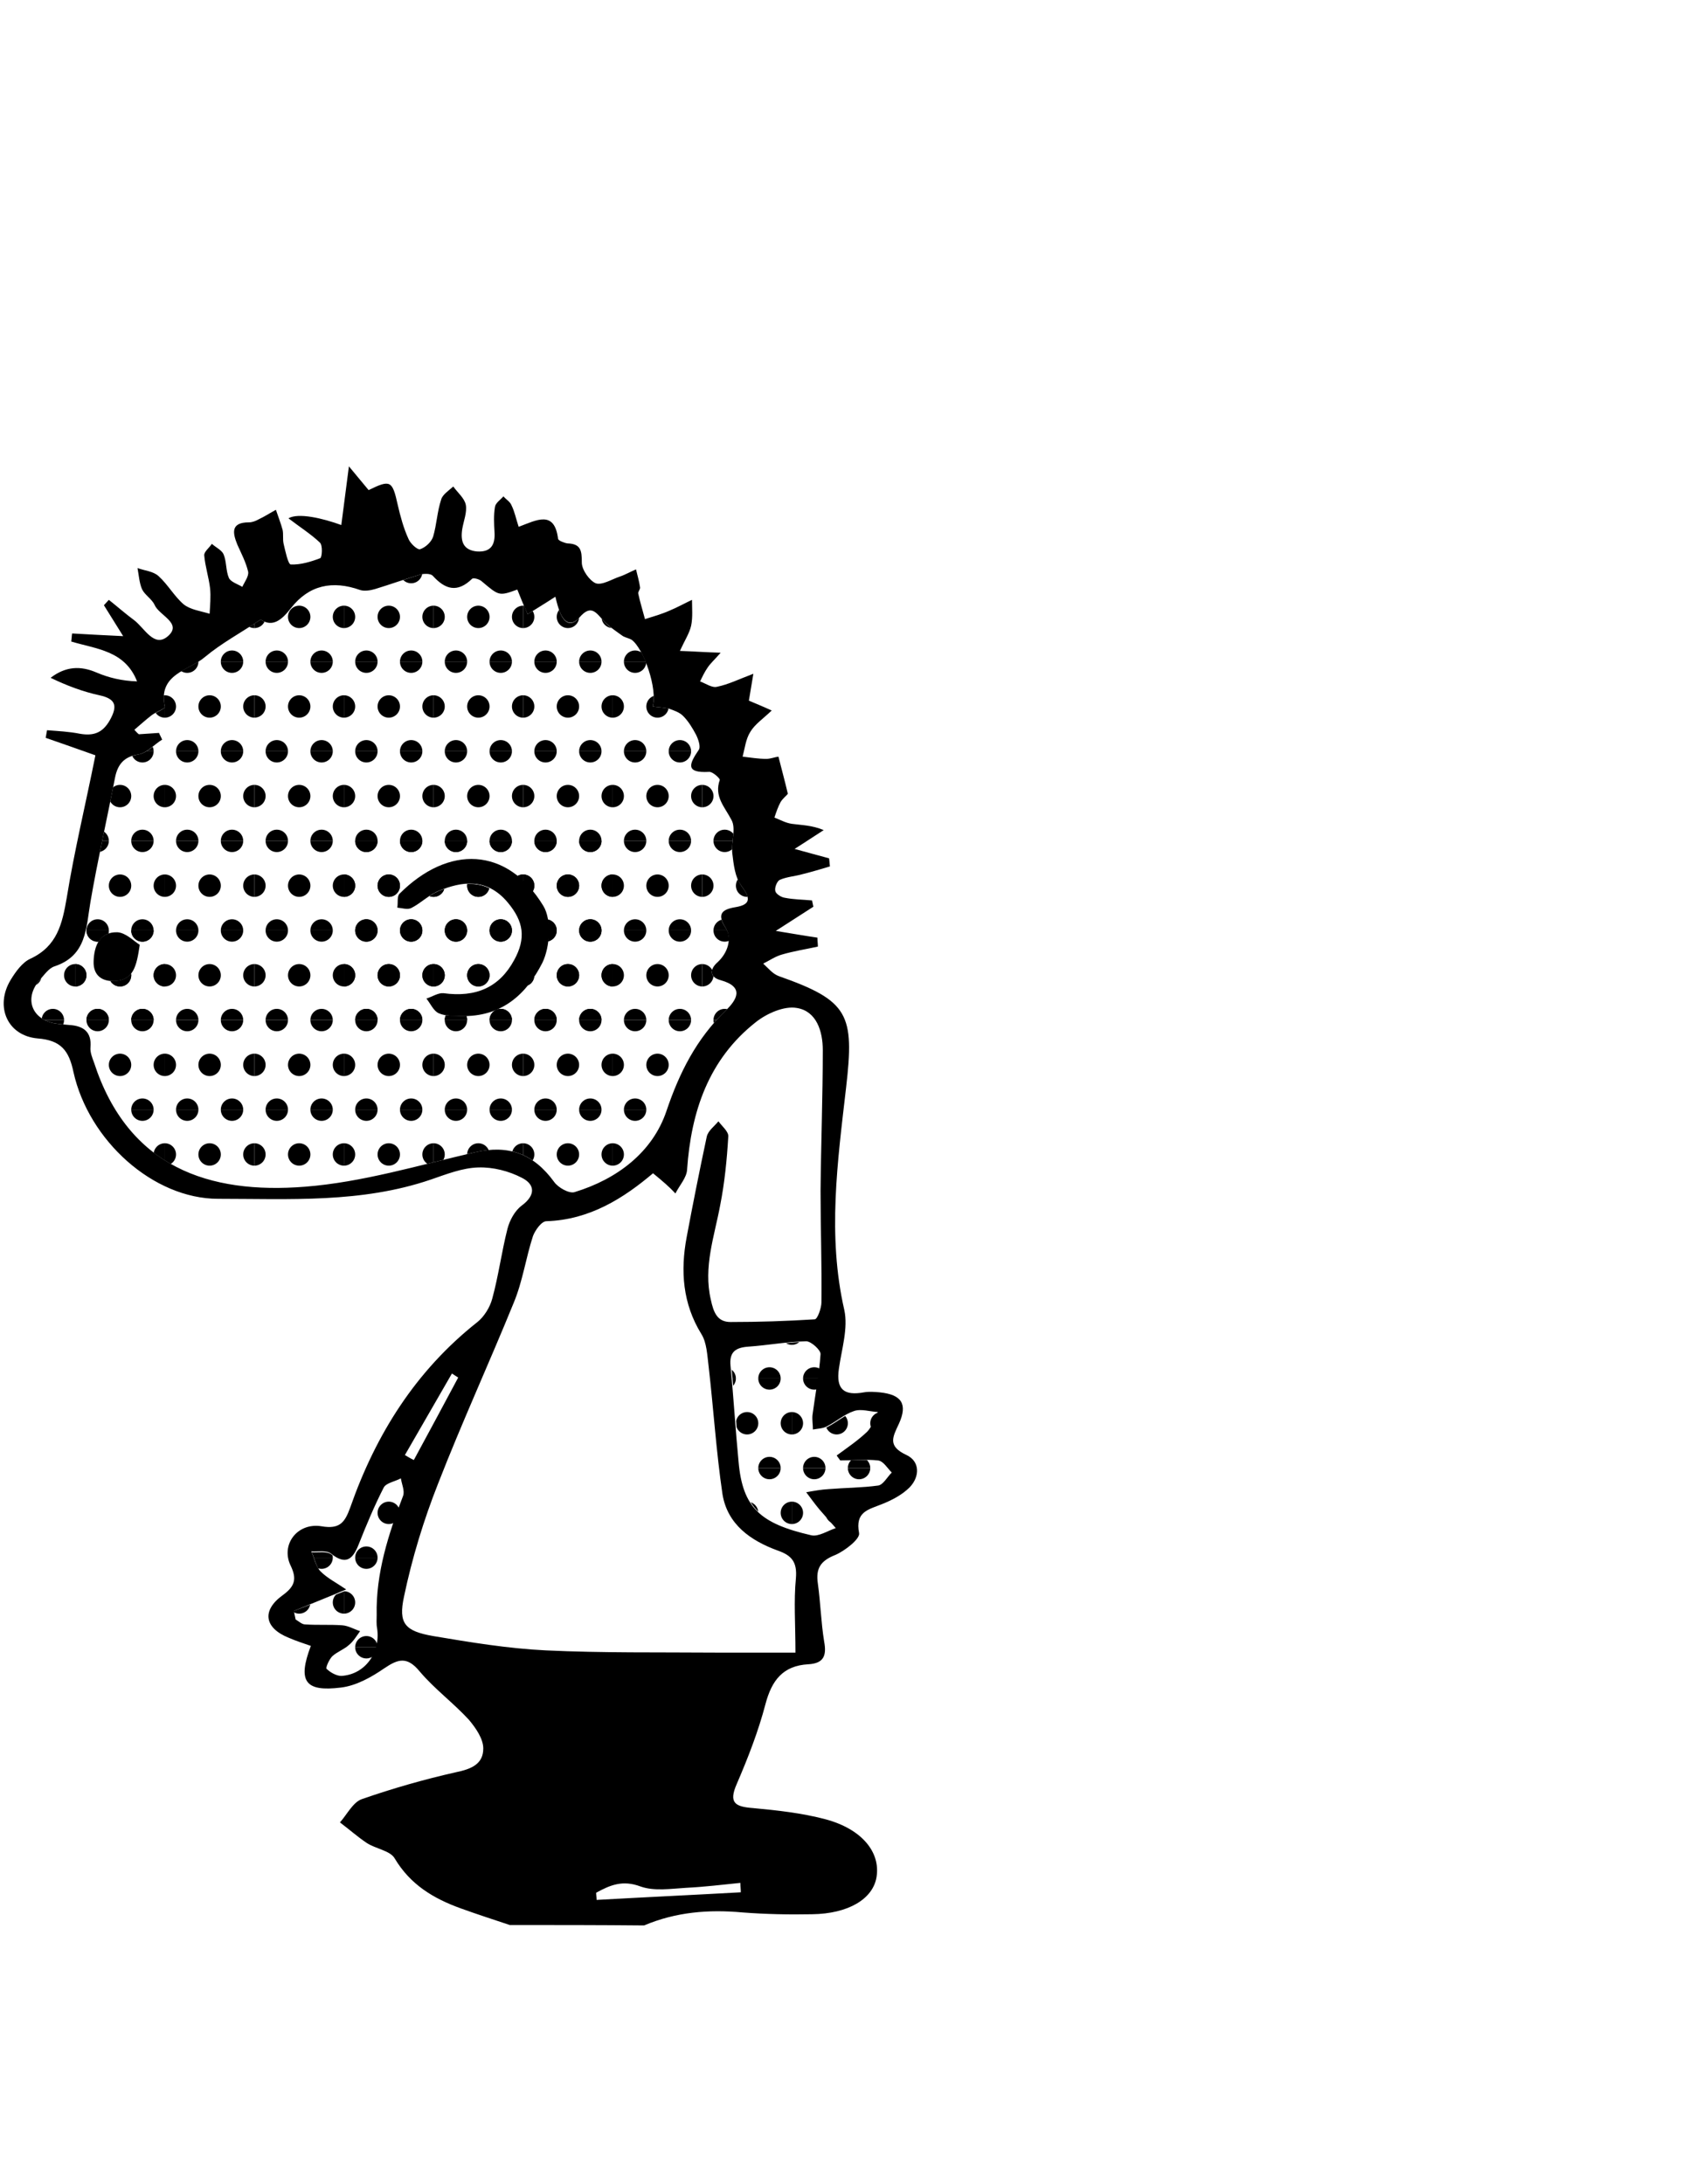 <?xml version="1.0" encoding="utf-8"?>
<!-- Generator: Adobe Illustrator 22.0.0, SVG Export Plug-In . SVG Version: 6.00 Build 0)  -->
<svg version="1.1" id="Layer_1" xmlns="http://www.w3.org/2000/svg" xmlns:xlink="http://www.w3.org/1999/xlink" x="0px" y="0px"
	 viewBox="0 0 377.1 487.5" enable-background="new 0 0 377.1 487.5" xml:space="preserve">
<g>
	<g>
		<path d="M113.8,429.7c-3.6-1.2-7.3-2.4-10.9-3.7c-6.1-2.2-11.3-5.3-14.8-11.2c-1-1.7-4.2-2.1-6.2-3.4c-2.1-1.4-4-3.1-6-4.6
			c1.6-1.8,2.9-4.5,4.9-5.2c6.9-2.4,13.9-4.4,21-6c3.4-0.7,6.1-1.8,6.1-5.3c0-2.2-1.7-4.6-3.2-6.4c-3.5-3.8-7.7-6.9-11-10.8
			c-2.8-3.4-4.8-2.8-7.9-0.7c-2.9,2-6.3,3.9-9.7,4.3c-8,1-9.7-1.4-6.7-9.3c-1.7-0.6-3.3-1.1-4.9-1.8c-5.5-2.2-6.1-6.1-1.4-9.5
			c2.6-1.9,3.3-3.5,1.8-6.6c-2.3-4.7,1.5-9.7,6.9-8.8c4.1,0.7,5.2-0.9,6.4-4.2c5.7-16.3,14.6-30.5,28.4-41.4
			c1.5-1.2,2.8-3.3,3.3-5.2c1.4-5.1,2.1-10.5,3.4-15.6c0.5-1.9,1.6-4,3.2-5.2c3.1-2.3,3-4.7,0-6.2c-2.9-1.5-6.4-2.4-9.7-2.3
			c-3.6,0.1-7.1,1.5-10.6,2.7c-15.5,5.3-31.6,4.3-47.5,4.3c-14.5,0-28.9-13-32.3-28.3c-1-4.8-2.8-7.1-8-7.5c-6.8-0.6-9.6-7.2-6-13.1
			c1.1-1.8,2.6-3.9,4.4-4.7c6-2.8,7.1-7.8,8.1-13.6c1.7-10.5,4.2-20.8,6.4-31.8c-3.6-1.3-7.4-2.6-11.1-3.9c0.1-0.6,0.2-1.2,0.3-1.7
			c2.5,0.2,4.9,0.3,7.4,0.8c3,0.5,5-0.2,6.6-3c1.8-3.2,1.4-4.8-2.3-5.6c-3.7-0.8-7.4-2.2-10.9-3.9c3.4-2.6,6.7-2.7,10.2-1.2
			c2.8,1.2,5.8,1.9,9.1,2c-2.7-6.9-9.1-7.2-14.7-8.9c0.1-0.6,0.1-1.2,0.2-1.8c3.5,0.2,7,0.4,11.4,0.6c-1.7-2.7-3-4.8-4.3-6.9
			c0.4-0.4,0.7-0.8,1.1-1.2c1.9,1.5,3.7,3.1,5.6,4.5c2.4,1.8,4.5,6.3,7.6,3.6c3.3-2.9-2-4.6-3-7c-0.6-1.3-2.2-2.2-2.8-3.5
			c-0.6-1.4-0.7-3.1-1-4.7c1.6,0.6,3.5,0.7,4.7,1.8c2.1,1.9,3.5,4.5,5.6,6.3c1.5,1.2,3.8,1.5,5.8,2.1c0.1-1.9,0.3-3.8,0.1-5.7
			c-0.3-2.5-1.1-4.9-1.3-7.3c-0.1-0.8,1.1-1.7,1.7-2.6c0.9,0.8,2.2,1.4,2.6,2.3c0.7,1.6,0.5,3.7,1.2,5.3c0.4,0.9,2,1.4,3,2
			c0.5-1.1,1.5-2.4,1.3-3.4c-0.5-2.1-1.5-4-2.4-6c-1.1-2.7-1.5-5,2.6-5c0.7,0,1.5-0.3,2.2-0.7c1.3-0.6,2.5-1.4,3.8-2.1
			c0.5,1.5,1.1,3,1.5,4.5c0.2,1,0,2,0.2,3c0.4,1.7,1,4.6,1.6,4.7c2.2,0.1,4.5-0.6,6.6-1.4c0.4-0.2,0.6-2.9-0.1-3.5
			c-2-1.9-4.4-3.4-7-5.4c2.2-1.3,7.7,0,11.8,1.5c0.5-3.9,1-7.7,1.7-13.1c2.1,2.5,3.2,3.9,4.4,5.3c4.9-2.4,5.3-2.1,6.5,3.3
			c0.6,2.6,1.3,5.2,2.4,7.6c0.4,1,2,2.5,2.6,2.3c1.2-0.4,2.5-1.6,2.9-2.8c0.8-2.7,0.9-5.6,1.8-8.3c0.3-1.1,1.7-2,2.7-2.9
			c1,1.4,2.5,2.6,2.8,4.1c0.3,1.7-0.5,3.6-0.8,5.4c-0.4,2.6,0.1,4.7,3.3,5c3.2,0.2,4.1-1.6,3.9-4.4c-0.1-1.8-0.2-3.7,0.1-5.5
			c0.1-0.9,1.2-1.6,1.9-2.4c0.6,0.7,1.5,1.2,1.8,2c0.7,1.4,1,3,1.6,4.8c4-1.5,8-3.8,8.8,2.7c0.1,0.4,1.4,0.9,2.1,1
			c3,0.1,3.2,1.6,3.2,4.3c0,1.6,1.7,4,3.1,4.6c1.4,0.5,3.6-0.9,5.4-1.5c1.2-0.4,2.4-1.1,3.6-1.6c0.3,1.3,0.7,2.6,0.9,4
			c0.1,0.4-0.5,1-0.4,1.4c0.4,1.9,1,3.8,1.5,5.7c1.9-0.6,3.7-1.1,5.5-1.9c1.7-0.7,3.3-1.6,5-2.4c0,1.9,0.2,3.9-0.2,5.8
			c-0.4,1.7-1.4,3.2-2.5,5.6c3.2,0.1,5.5,0.3,9.1,0.4c-1.4,1.6-2.3,2.4-2.9,3.3c-0.7,1-1.2,2.1-1.7,3.1c1.3,0.5,2.7,1.5,3.8,1.2
			c2.5-0.5,4.9-1.7,8.1-2.9c-0.4,2.5-0.7,4.1-1,6c1.4,0.6,2.9,1.2,5.1,2.2c-2,1.9-3.8,3.1-4.8,4.8c-1,1.6-1.2,3.6-1.7,5.5
			c1.8,0.2,3.5,0.5,5.3,0.5c0.9,0,1.9-0.4,2.7-0.5c0.7,2.8,1.4,5.3,2.1,8.3c-0.3,0.4-1.1,1-1.6,1.8c-0.6,1.1-1,2.3-1.4,3.5
			c1.3,0.5,2.5,1.2,3.9,1.4c2.2,0.3,4.5,0.3,7.1,1.4c-1.9,1.2-3.8,2.5-6.5,4.2c3,0.8,5.4,1.5,7.7,2.1c0.1,0.6,0.1,1.2,0.2,1.8
			c-2,0.6-4,1.2-6,1.7c-1.7,0.5-3.6,0.6-5.2,1.3c-0.6,0.3-1.2,1.7-1,2.5c0.1,0.6,1.3,1.4,2.1,1.5c2,0.4,4,0.4,6.1,0.6
			c0.1,0.5,0.2,0.9,0.3,1.4c-2.5,1.6-5,3.2-8.4,5.4c3.7,0.6,6.5,1.1,9.3,1.5c0,0.7,0.1,1.3,0.1,2c-2.7,0.6-5.4,1-8.1,1.8
			c-1.4,0.4-2.7,1.3-4.1,2c1.1,1,2.1,2.3,3.5,2.8c15.6,5.5,16.9,8.5,15,24.9c-1.9,16.5-4.2,33-0.4,49.6c0.9,4.1-0.6,8.8-1.2,13.1
			c-0.7,4.7,1.2,6.1,5.6,5.3c1.1-0.2,2.3-0.1,3.5,0c4.9,0.5,6.3,2.6,4.3,7c-1.4,3-2.6,5,1.7,7c3,1.4,3,4.8,0.7,7.2
			c-1.7,1.7-4,2.9-6.3,3.8c-3,1.2-5.9,1.7-5,6.4c0.3,1.3-3.2,4-5.3,4.9c-3.3,1.3-4.4,3-3.9,6.4c0.6,4.3,0.7,8.6,1.4,12.9
			c0.6,3.2-0.1,4.9-3.5,5.1c-5.7,0.3-8.2,3.6-9.6,8.9c-1.6,6.1-3.9,12-6.4,17.8c-1.9,4.3-0.3,5.1,3.6,5.4c5.4,0.5,10.9,1.1,16.2,2.5
			c8.2,2.2,12.3,7.4,11.4,12.9c-0.8,4.9-6.3,8.2-14.4,8.3c-5.2,0.1-10.3,0-15.5-0.4c-7.6-0.7-14.9-0.1-22,2.9
			C133.8,429.7,123.8,429.7,113.8,429.7z M124,133.2c-2.3,1.5-4.3,2.7-6.2,3.9c-0.8-1.8-1.6-3.7-2.3-5.5c-4.1,1.5-4.1,1.4-7.9-1.8
			c-0.5-0.5-1.9-0.9-2.2-0.6c-3.3,3.2-6,2.4-8.8-0.7c-0.5-0.5-2-0.5-2.9-0.2c-3.4,1-6.7,2.2-10,3.2c-1,0.3-2.4,0.5-3.3,0.2
			c-6.2-2.2-11.4-1.1-15.4,4c-2.1,2.7-4.1,4.4-6.8,2.6c-4.5,3-8.8,5.3-12.5,8.4c-3.5,3-10.5,3.7-8.9,11.1c0.1,0.4-2,1.1-3,1.9
			c-1.3,1-2.5,2.1-3.8,3.2c0.3,0.3,0.6,0.7,1,1c1.5-0.1,3-0.2,4.5-0.3c0.2,0.5,0.5,1,0.7,1.5c-1.8,1.1-3.4,3-5.3,3.3
			c-3.2,0.5-4.6,2.2-5.2,5.1c-1.8,9.3-3.9,18.5-5.5,27.8c-1,5.8-0.8,12-8,14.4c-1.3,0.4-2.3,1.9-3.3,3c-3.5,4-2,8.6,3.1,9.7
			c1.1,0.2,2.3,0.3,3.5,0.4c3.1,0.2,5,1.5,4.7,5c-0.1,1.1,0.4,2.3,0.8,3.4c7.6,23.4,25.6,29.4,47.1,27.7c12.8-1,25.4-4.8,38-7.7
			c7.4-1.7,13,0.3,17.6,6.6c0.9,1.3,3.4,2.7,4.6,2.3c9.5-2.9,17.4-8.9,20.5-18.1c2.9-8.6,6.7-16.1,13.2-22.4
			c2.5-2.4,4.3-5.3-1.1-6.8c-2.6-0.7-2.4-2.5-0.7-4c2.3-2.1,3.3-5.3,1.8-7.7c-2-3.1-0.8-4.1,2.2-4.6c3.6-0.6,3.3-2.1,1.3-4.8
			c-1.4-1.9-1.7-4.7-2-7.2c-0.3-2.5,0.9-5.6-0.2-7.5c-1.5-2.9-3.9-5.2-2.6-8.9c0.1-0.3-1.6-1.9-2.4-1.8c-5.4,0.3-4.4-1.8-2.3-4.9
			c0.5-0.7-0.1-2.4-0.6-3.4c-0.8-1.5-1.7-3-2.9-4.2c-0.8-0.8-2-1.2-3.1-1.6c-1.2-0.3-2.4-0.3-3.7-0.5c1.2-3.8-2-13-4.7-14.9
			c-0.7-0.4-1.6-0.5-2.2-1c-1.4-1-2.9-2-4-3.2c-1.7-1.8-2.8-3.8-5.4-0.8c-1.9,2.2-3.5,1.1-4.4-1.2
			C124.6,135.6,124.3,134.5,124,133.2z M145.8,261.9c-6.5,5.5-14.1,10.4-23.8,10.7c-1.1,0-2.5,2-3,3.3c-1.6,4.9-2.3,10.1-4.3,14.9
			c-5.5,13.5-11.6,26.8-16.9,40.4c-3.2,8.1-5.8,16.6-7.6,25.2c-1.3,6,0.2,7.7,6.5,8.8c8.3,1.4,16.8,2.8,25.2,3.2
			c12.6,0.6,25.3,0.4,38,0.5c6,0,12.1,0,17.7,0c0-6.3-0.4-11.5,0.1-16.6c0.3-3.6-0.9-5.1-4.1-6.2c-6-2.2-11.2-5.8-12.3-12.6
			c-1.4-9.5-2-19.1-3.1-28.6c-0.3-2.4-0.4-5.2-1.6-7.1c-4.2-6.8-4.7-14.1-3.3-21.6c1.4-7.5,2.9-15,4.5-22.5c0.3-1.3,1.7-2.3,2.6-3.4
			c0.8,1.1,2.3,2.3,2.2,3.4c-0.3,5.1-0.8,10.2-1.8,15.3c-1.3,7-3.8,13.8-2.1,21.1c0.6,2.8,1.4,5,4.4,5c6.3,0,12.5-0.2,18.8-0.6
			c0.6,0,1.5-2.5,1.5-3.8c0.1-8.3-0.2-16.6-0.2-24.9c0.1-10.5,0.5-21,0.5-31.4c0-4.2-1.4-8.7-5.8-9.4c-2.8-0.5-6.7,1.2-9.2,3.2
			c-10.5,8.3-14.4,19.9-15.3,32.9c-0.1,1.8-1.7,3.5-2.6,5.3C149.4,264.9,148,263.7,145.8,261.9z M187.6,326
			c-0.3-0.4-0.5-0.7-0.8-1.1c2.3-1.7,4.7-3.3,6.8-5.3c1.1-1.1,1.6-2.9,2.4-4.4c-1.8-0.1-3.8-0.8-5.4-0.2c-2.1,0.7-4,2.4-6,3.4
			c-0.9,0.5-2.1,0.5-3.1,0.7c0-1.1-0.2-2.1-0.1-3.2c0.6-4.6,1.5-9.1,1.8-13.6c0.1-0.9-2.1-2.9-3.2-2.9c-4.3,0.1-8.6,0.9-12.9,1.2
			c-2.9,0.2-4.3,1.2-4,4.3c0.7,7.1,1.1,14.2,1.8,21.4c0.9,10.3,4.9,13.8,16.2,16.4c1.6,0.4,3.7-1,5.5-1.6c-1.2-1.4-2.4-2.7-3.6-4.1
			c-1.1-1.3-2-2.6-3-3.9c1.7-0.3,3.3-0.6,5-0.7c3.7-0.3,7.5-0.3,11.1-0.8c1.1-0.2,2-1.9,3-2.9c-1-1-1.9-2.6-3.1-2.7
			C193.4,325.7,190.5,326,187.6,326z M65.6,359.6c0.1,0.6,0.3,1.3,0.4,1.9c0.7,0.4,1.4,1.1,2.1,1.1c2.8,0.2,5.5,0,8.3,0.2
			c1.4,0.1,2.7,0.9,4,1.3c-0.8,1.1-1.5,2.3-2.5,3.1c-1.1,1-2.6,1.5-3.7,2.5c-0.7,0.7-1.5,2.5-1.3,2.8c0.8,0.8,2.2,1.6,3.3,1.6
			c5.3-0.3,8.8-5.2,8-10.6c-0.2-1-0.1-2-0.1-3c-0.2-9.3,2.6-18,5.9-26.6c0.4-1.1-0.3-2.6-0.5-3.9c-1.3,0.7-3.2,1-3.8,2
			c-2.1,4.1-3.9,8.4-5.6,12.7c-1.3,3.3-2.8,4.8-6.2,2.1c-1-0.8-2.9-0.4-4.4-0.5c0.7,1.5,1,3.4,2.1,4.5c1.5,1.5,3.5,2.5,5.7,4
			C72.8,356.7,69.2,358.1,65.6,359.6z M133.1,422.5c0,0.5,0.1,1.1,0.1,1.6c10.7-0.6,21.5-1.1,32.2-1.7c0-0.7-0.1-1.4-0.1-2.1
			c-4,0.4-8,0.9-12.1,1.1c-3.4,0.2-7.1,0.8-10.2-0.3C139,419.6,136.2,420.8,133.1,422.5z M102.3,307.5c-0.5-0.3-0.9-0.6-1.4-0.9
			c-3.5,6.1-7,12.1-10.5,18.2c0.7,0.4,1.3,0.8,2,1.1C95.7,319.8,99,313.7,102.3,307.5z"/>
	</g>
	<g>
		<g>
			<defs>
				<path id="SVGID_871_" d="M124,133.2c0.3,1.2,0.6,2.3,1,3.4c0.9,2.4,2.5,3.5,4.4,1.2c2.5-3,3.7-1,5.4,0.8c1.1,1.3,2.6,2.2,4,3.2
					c0.7,0.5,1.6,0.5,2.2,1c2.8,1.9,5.9,11.1,4.7,14.9c1.3,0.2,2.6,0.2,3.7,0.5c1.1,0.3,2.3,0.8,3.1,1.6c1.2,1.2,2.2,2.7,2.9,4.2
					c0.5,1,1,2.7,0.6,3.4c-2.1,3.1-3.1,5.3,2.3,4.9c0.8-0.1,2.5,1.5,2.4,1.8c-1.3,3.7,1,6,2.6,8.9c1.1,2-0.1,5,0.2,7.5
					c0.3,2.5,0.7,5.3,2,7.2c2,2.7,2.3,4.1-1.3,4.8c-3,0.6-4.2,1.6-2.2,4.6c1.6,2.4,0.6,5.6-1.8,7.7c-1.7,1.6-1.9,3.3,0.7,4
					c5.4,1.5,3.6,4.4,1.1,6.8c-6.5,6.3-10.3,13.7-13.2,22.4c-3.1,9.2-11,15.2-20.5,18.1c-1.2,0.4-3.7-1-4.6-2.3
					c-4.6-6.3-10.1-8.3-17.6-6.6c-12.6,2.9-25.2,6.7-38,7.7c-21.5,1.7-39.6-4.3-47.1-27.7c-0.4-1.1-0.8-2.3-0.8-3.4
					c0.2-3.5-1.6-4.8-4.7-5c-1.2-0.1-2.3-0.2-3.5-0.4c-5.1-1.1-6.6-5.7-3.1-9.7c1-1.1,2-2.5,3.3-3c7.2-2.4,7-8.6,8-14.4
					c1.6-9.3,3.7-18.6,5.5-27.8c0.6-2.9,2-4.5,5.2-5.1c1.9-0.3,3.5-2.1,5.3-3.3c-0.2-0.5-0.5-1-0.7-1.5c-1.5,0.1-3,0.2-4.5,0.3
					c-0.3-0.3-0.6-0.7-1-1c1.3-1.1,2.5-2.2,3.8-3.2c1-0.7,3.1-1.5,3-1.9c-1.7-7.4,5.3-8.1,8.9-11.1c3.6-3.1,7.9-5.4,12.5-8.4
					c2.7,1.8,4.6,0.1,6.8-2.6c4.1-5.1,9.2-6.2,15.4-4c1,0.3,2.3,0.1,3.3-0.2c3.4-1,6.7-2.2,10-3.2c0.9-0.3,2.4-0.3,2.9,0.2
					c2.8,3.1,5.5,3.9,8.8,0.7c0.3-0.3,1.7,0.1,2.2,0.6c3.8,3.2,3.8,3.2,7.9,1.8c0.8,1.8,1.6,3.7,2.3,5.5
					C119.7,135.9,121.6,134.7,124,133.2z M102.8,226.8c9.3,0.2,14.8-5,18.2-11.8c1.8-3.5,2.1-9.6,0.2-12.7
					c-8.2-13.3-21.2-13.6-32.1-2.7c-0.6,0.6-0.4,2-0.5,3.1c1.1,0.1,2.3,0.5,3.1,0.1c2.2-1.1,4.1-3,6.3-3.9
					c4.8-1.9,10.5-3.1,15.3,2.7c3.5,4.2,4.1,7.8,1.4,12.8c-3.3,6-8.5,8.4-15.8,7.4c-1.2-0.2-2.5,0.7-3.8,1.2
					c0.9,1.2,1.6,2.8,2.8,3.3C99.6,226.9,101.6,226.7,102.8,226.8z M31.2,210.9c-1.3-0.8-3.1-2.7-5-2.8c-4-0.1-5.1,3-5.3,6.5
					c-0.1,3.1,1.8,4.6,4.7,4.4C29.8,218.8,30.5,215.7,31.2,210.9z"/>
			</defs>
			<clipPath id="SVGID_2_">
				<use xlink:href="#SVGID_871_"  overflow="visible"/>
			</clipPath>
			<g clip-path="url(#SVGID_2_)">
				<g>
					<defs>
						<rect id="SVGID_873_" x="156.8" y="127.7" width="20" height="20"/>
					</defs>
					<clipPath id="SVGID_4_">
						<use xlink:href="#SVGID_873_"  overflow="visible"/>
					</clipPath>
					<circle clip-path="url(#SVGID_4_)" cx="171.8" cy="147.7" r="2.5"/>
					<circle clip-path="url(#SVGID_4_)" cx="161.8" cy="147.7" r="2.5"/>
					<circle clip-path="url(#SVGID_4_)" cx="176.8" cy="137.7" r="2.5"/>
					<circle clip-path="url(#SVGID_4_)" cx="166.8" cy="137.7" r="2.5"/>
					<circle clip-path="url(#SVGID_4_)" cx="156.8" cy="137.7" r="2.5"/>
					<circle clip-path="url(#SVGID_4_)" cx="171.8" cy="127.7" r="2.5"/>
					<circle clip-path="url(#SVGID_4_)" cx="161.8" cy="127.7" r="2.5"/>
				</g>
			</g>
			<g clip-path="url(#SVGID_2_)">
				<g>
					<defs>
						<rect id="SVGID_875_" x="156.8" y="147.7" width="20" height="20"/>
					</defs>
					<clipPath id="SVGID_6_">
						<use xlink:href="#SVGID_875_"  overflow="visible"/>
					</clipPath>
					<circle clip-path="url(#SVGID_6_)" cx="171.8" cy="167.7" r="2.5"/>
					<circle clip-path="url(#SVGID_6_)" cx="161.8" cy="167.7" r="2.5"/>
					<circle clip-path="url(#SVGID_6_)" cx="176.8" cy="157.7" r="2.5"/>
					<circle clip-path="url(#SVGID_6_)" cx="166.8" cy="157.7" r="2.5"/>
					<circle clip-path="url(#SVGID_6_)" cx="156.8" cy="157.7" r="2.5"/>
					<circle clip-path="url(#SVGID_6_)" cx="171.8" cy="147.7" r="2.5"/>
					<circle clip-path="url(#SVGID_6_)" cx="161.8" cy="147.7" r="2.5"/>
				</g>
			</g>
			<g clip-path="url(#SVGID_2_)">
				<g>
					<defs>
						<rect id="SVGID_877_" x="156.8" y="167.7" width="20" height="20"/>
					</defs>
					<clipPath id="SVGID_8_">
						<use xlink:href="#SVGID_877_"  overflow="visible"/>
					</clipPath>
					<circle clip-path="url(#SVGID_8_)" cx="171.8" cy="187.7" r="2.5"/>
					<circle clip-path="url(#SVGID_8_)" cx="161.8" cy="187.7" r="2.5"/>
					<circle clip-path="url(#SVGID_8_)" cx="176.8" cy="177.7" r="2.5"/>
					<circle clip-path="url(#SVGID_8_)" cx="166.8" cy="177.7" r="2.5"/>
					<circle clip-path="url(#SVGID_8_)" cx="156.8" cy="177.7" r="2.5"/>
					<circle clip-path="url(#SVGID_8_)" cx="171.8" cy="167.7" r="2.5"/>
					<circle clip-path="url(#SVGID_8_)" cx="161.8" cy="167.7" r="2.5"/>
				</g>
			</g>
			<g clip-path="url(#SVGID_2_)">
				<g>
					<defs>
						<rect id="SVGID_879_" x="156.8" y="187.7" width="20" height="20"/>
					</defs>
					<clipPath id="SVGID_10_">
						<use xlink:href="#SVGID_879_"  overflow="visible"/>
					</clipPath>
					<circle clip-path="url(#SVGID_10_)" cx="171.8" cy="207.7" r="2.5"/>
					<circle clip-path="url(#SVGID_10_)" cx="161.8" cy="207.7" r="2.5"/>
					<circle clip-path="url(#SVGID_10_)" cx="176.8" cy="197.7" r="2.5"/>
					<circle clip-path="url(#SVGID_10_)" cx="166.8" cy="197.7" r="2.5"/>
					<circle clip-path="url(#SVGID_10_)" cx="156.8" cy="197.7" r="2.5"/>
					<circle clip-path="url(#SVGID_10_)" cx="171.8" cy="187.7" r="2.5"/>
					<circle clip-path="url(#SVGID_10_)" cx="161.8" cy="187.7" r="2.5"/>
				</g>
			</g>
			<g clip-path="url(#SVGID_2_)">
				<g>
					<defs>
						<rect id="SVGID_881_" x="156.8" y="207.7" width="20" height="20"/>
					</defs>
					<clipPath id="SVGID_12_">
						<use xlink:href="#SVGID_881_"  overflow="visible"/>
					</clipPath>
					<circle clip-path="url(#SVGID_12_)" cx="171.8" cy="227.7" r="2.5"/>
					<circle clip-path="url(#SVGID_12_)" cx="161.8" cy="227.7" r="2.5"/>
					<circle clip-path="url(#SVGID_12_)" cx="176.8" cy="217.7" r="2.5"/>
					<circle clip-path="url(#SVGID_12_)" cx="166.8" cy="217.7" r="2.5"/>
					<circle clip-path="url(#SVGID_12_)" cx="156.8" cy="217.7" r="2.5"/>
					<circle clip-path="url(#SVGID_12_)" cx="171.8" cy="207.7" r="2.5"/>
					<circle clip-path="url(#SVGID_12_)" cx="161.8" cy="207.7" r="2.5"/>
				</g>
			</g>
			<g clip-path="url(#SVGID_2_)">
				<g>
					<defs>
						<rect id="SVGID_883_" x="156.8" y="227.7" width="20" height="20"/>
					</defs>
					<clipPath id="SVGID_14_">
						<use xlink:href="#SVGID_883_"  overflow="visible"/>
					</clipPath>
					<circle clip-path="url(#SVGID_14_)" cx="171.8" cy="247.7" r="2.5"/>
					<circle clip-path="url(#SVGID_14_)" cx="161.8" cy="247.7" r="2.5"/>
					<circle clip-path="url(#SVGID_14_)" cx="176.8" cy="237.7" r="2.5"/>
					<circle clip-path="url(#SVGID_14_)" cx="166.8" cy="237.7" r="2.5"/>
					<circle clip-path="url(#SVGID_14_)" cx="156.8" cy="237.7" r="2.5"/>
					<circle clip-path="url(#SVGID_14_)" cx="171.8" cy="227.7" r="2.5"/>
					<circle clip-path="url(#SVGID_14_)" cx="161.8" cy="227.7" r="2.5"/>
				</g>
			</g>
			<g clip-path="url(#SVGID_2_)">
				<g>
					<defs>
						<rect id="SVGID_885_" x="156.8" y="247.7" width="20" height="20"/>
					</defs>
					<clipPath id="SVGID_16_">
						<use xlink:href="#SVGID_885_"  overflow="visible"/>
					</clipPath>
					<circle clip-path="url(#SVGID_16_)" cx="171.8" cy="267.7" r="2.5"/>
					<circle clip-path="url(#SVGID_16_)" cx="161.8" cy="267.7" r="2.5"/>
					<circle clip-path="url(#SVGID_16_)" cx="176.8" cy="257.7" r="2.5"/>
					<circle clip-path="url(#SVGID_16_)" cx="166.8" cy="257.7" r="2.5"/>
					<circle clip-path="url(#SVGID_16_)" cx="156.8" cy="257.7" r="2.5"/>
					<circle clip-path="url(#SVGID_16_)" cx="171.8" cy="247.7" r="2.5"/>
					<circle clip-path="url(#SVGID_16_)" cx="161.8" cy="247.7" r="2.5"/>
				</g>
			</g>
			<g clip-path="url(#SVGID_2_)">
				<g>
					<defs>
						<rect id="SVGID_887_" x="136.8" y="127.7" width="20" height="20"/>
					</defs>
					<clipPath id="SVGID_18_">
						<use xlink:href="#SVGID_887_"  overflow="visible"/>
					</clipPath>
					<circle clip-path="url(#SVGID_18_)" cx="151.8" cy="147.7" r="2.5"/>
					<circle clip-path="url(#SVGID_18_)" cx="141.8" cy="147.7" r="2.5"/>
					<circle clip-path="url(#SVGID_18_)" cx="156.8" cy="137.7" r="2.5"/>
					<circle clip-path="url(#SVGID_18_)" cx="146.8" cy="137.7" r="2.5"/>
					<circle clip-path="url(#SVGID_18_)" cx="136.8" cy="137.7" r="2.5"/>
					<circle clip-path="url(#SVGID_18_)" cx="151.8" cy="127.7" r="2.5"/>
					<circle clip-path="url(#SVGID_18_)" cx="141.8" cy="127.7" r="2.5"/>
				</g>
			</g>
			<g clip-path="url(#SVGID_2_)">
				<g>
					<defs>
						<rect id="SVGID_889_" x="136.8" y="147.7" width="20" height="20"/>
					</defs>
					<clipPath id="SVGID_20_">
						<use xlink:href="#SVGID_889_"  overflow="visible"/>
					</clipPath>
					<circle clip-path="url(#SVGID_20_)" cx="151.8" cy="167.7" r="2.5"/>
					<circle clip-path="url(#SVGID_20_)" cx="141.8" cy="167.7" r="2.5"/>
					<circle clip-path="url(#SVGID_20_)" cx="156.8" cy="157.7" r="2.5"/>
					<circle clip-path="url(#SVGID_20_)" cx="146.8" cy="157.7" r="2.5"/>
					<circle clip-path="url(#SVGID_20_)" cx="136.8" cy="157.7" r="2.5"/>
					<circle clip-path="url(#SVGID_20_)" cx="151.8" cy="147.7" r="2.5"/>
					<circle clip-path="url(#SVGID_20_)" cx="141.8" cy="147.7" r="2.5"/>
				</g>
			</g>
			<g clip-path="url(#SVGID_2_)">
				<g>
					<defs>
						<rect id="SVGID_891_" x="136.8" y="167.7" width="20" height="20"/>
					</defs>
					<clipPath id="SVGID_22_">
						<use xlink:href="#SVGID_891_"  overflow="visible"/>
					</clipPath>
					<circle clip-path="url(#SVGID_22_)" cx="151.8" cy="187.7" r="2.5"/>
					<circle clip-path="url(#SVGID_22_)" cx="141.8" cy="187.7" r="2.5"/>
					<circle clip-path="url(#SVGID_22_)" cx="156.8" cy="177.7" r="2.5"/>
					<circle clip-path="url(#SVGID_22_)" cx="146.8" cy="177.7" r="2.5"/>
					<circle clip-path="url(#SVGID_22_)" cx="136.8" cy="177.7" r="2.5"/>
					<circle clip-path="url(#SVGID_22_)" cx="151.8" cy="167.7" r="2.5"/>
					<circle clip-path="url(#SVGID_22_)" cx="141.8" cy="167.7" r="2.5"/>
				</g>
			</g>
			<g clip-path="url(#SVGID_2_)">
				<g>
					<defs>
						<rect id="SVGID_893_" x="136.8" y="187.7" width="20" height="20"/>
					</defs>
					<clipPath id="SVGID_24_">
						<use xlink:href="#SVGID_893_"  overflow="visible"/>
					</clipPath>
					<circle clip-path="url(#SVGID_24_)" cx="151.8" cy="207.7" r="2.5"/>
					<circle clip-path="url(#SVGID_24_)" cx="141.8" cy="207.7" r="2.5"/>
					<circle clip-path="url(#SVGID_24_)" cx="156.8" cy="197.7" r="2.5"/>
					<circle clip-path="url(#SVGID_24_)" cx="146.8" cy="197.7" r="2.5"/>
					<circle clip-path="url(#SVGID_24_)" cx="136.8" cy="197.7" r="2.5"/>
					<circle clip-path="url(#SVGID_24_)" cx="151.8" cy="187.7" r="2.5"/>
					<circle clip-path="url(#SVGID_24_)" cx="141.8" cy="187.7" r="2.5"/>
				</g>
			</g>
			<g clip-path="url(#SVGID_2_)">
				<g>
					<defs>
						<rect id="SVGID_895_" x="136.8" y="207.7" width="20" height="20"/>
					</defs>
					<clipPath id="SVGID_26_">
						<use xlink:href="#SVGID_895_"  overflow="visible"/>
					</clipPath>
					<circle clip-path="url(#SVGID_26_)" cx="151.8" cy="227.7" r="2.5"/>
					<circle clip-path="url(#SVGID_26_)" cx="141.8" cy="227.7" r="2.5"/>
					<circle clip-path="url(#SVGID_26_)" cx="156.8" cy="217.7" r="2.5"/>
					<circle clip-path="url(#SVGID_26_)" cx="146.8" cy="217.7" r="2.5"/>
					<circle clip-path="url(#SVGID_26_)" cx="136.8" cy="217.7" r="2.5"/>
					<circle clip-path="url(#SVGID_26_)" cx="151.8" cy="207.7" r="2.5"/>
					<circle clip-path="url(#SVGID_26_)" cx="141.8" cy="207.7" r="2.5"/>
				</g>
			</g>
			<g clip-path="url(#SVGID_2_)">
				<g>
					<defs>
						<rect id="SVGID_897_" x="136.8" y="227.7" width="20" height="20"/>
					</defs>
					<clipPath id="SVGID_28_">
						<use xlink:href="#SVGID_897_"  overflow="visible"/>
					</clipPath>
					<circle clip-path="url(#SVGID_28_)" cx="151.8" cy="247.7" r="2.5"/>
					<circle clip-path="url(#SVGID_28_)" cx="141.8" cy="247.7" r="2.5"/>
					<circle clip-path="url(#SVGID_28_)" cx="156.8" cy="237.7" r="2.5"/>
					<circle clip-path="url(#SVGID_28_)" cx="146.8" cy="237.7" r="2.5"/>
					<circle clip-path="url(#SVGID_28_)" cx="136.8" cy="237.7" r="2.5"/>
					<circle clip-path="url(#SVGID_28_)" cx="151.8" cy="227.7" r="2.5"/>
					<circle clip-path="url(#SVGID_28_)" cx="141.8" cy="227.7" r="2.5"/>
				</g>
			</g>
			<g clip-path="url(#SVGID_2_)">
				<g>
					<defs>
						<rect id="SVGID_899_" x="136.8" y="247.7" width="20" height="20"/>
					</defs>
					<clipPath id="SVGID_30_">
						<use xlink:href="#SVGID_899_"  overflow="visible"/>
					</clipPath>
					<circle clip-path="url(#SVGID_30_)" cx="151.8" cy="267.7" r="2.5"/>
					<circle clip-path="url(#SVGID_30_)" cx="141.8" cy="267.7" r="2.5"/>
					<circle clip-path="url(#SVGID_30_)" cx="156.8" cy="257.7" r="2.5"/>
					<circle clip-path="url(#SVGID_30_)" cx="146.8" cy="257.7" r="2.5"/>
					<circle clip-path="url(#SVGID_30_)" cx="136.8" cy="257.7" r="2.5"/>
					<circle clip-path="url(#SVGID_30_)" cx="151.8" cy="247.7" r="2.5"/>
					<circle clip-path="url(#SVGID_30_)" cx="141.8" cy="247.7" r="2.5"/>
				</g>
			</g>
			<g clip-path="url(#SVGID_2_)">
				<g>
					<defs>
						<rect id="SVGID_901_" x="116.8" y="127.7" width="20" height="20"/>
					</defs>
					<clipPath id="SVGID_32_">
						<use xlink:href="#SVGID_901_"  overflow="visible"/>
					</clipPath>
					<circle clip-path="url(#SVGID_32_)" cx="131.8" cy="147.7" r="2.5"/>
					<circle clip-path="url(#SVGID_32_)" cx="121.8" cy="147.7" r="2.5"/>
					<circle clip-path="url(#SVGID_32_)" cx="136.8" cy="137.7" r="2.5"/>
					<circle clip-path="url(#SVGID_32_)" cx="126.8" cy="137.7" r="2.5"/>
					<circle clip-path="url(#SVGID_32_)" cx="116.8" cy="137.7" r="2.5"/>
					<circle clip-path="url(#SVGID_32_)" cx="131.8" cy="127.7" r="2.5"/>
					<circle clip-path="url(#SVGID_32_)" cx="121.8" cy="127.7" r="2.5"/>
				</g>
			</g>
			<g clip-path="url(#SVGID_2_)">
				<g>
					<defs>
						<rect id="SVGID_903_" x="116.8" y="147.7" width="20" height="20"/>
					</defs>
					<clipPath id="SVGID_34_">
						<use xlink:href="#SVGID_903_"  overflow="visible"/>
					</clipPath>
					<circle clip-path="url(#SVGID_34_)" cx="131.8" cy="167.7" r="2.5"/>
					<circle clip-path="url(#SVGID_34_)" cx="121.8" cy="167.7" r="2.5"/>
					<circle clip-path="url(#SVGID_34_)" cx="136.8" cy="157.7" r="2.5"/>
					<circle clip-path="url(#SVGID_34_)" cx="126.8" cy="157.7" r="2.5"/>
					<circle clip-path="url(#SVGID_34_)" cx="116.8" cy="157.7" r="2.5"/>
					<circle clip-path="url(#SVGID_34_)" cx="131.8" cy="147.7" r="2.5"/>
					<circle clip-path="url(#SVGID_34_)" cx="121.8" cy="147.7" r="2.5"/>
				</g>
			</g>
			<g clip-path="url(#SVGID_2_)">
				<g>
					<defs>
						<rect id="SVGID_905_" x="116.8" y="167.7" width="20" height="20"/>
					</defs>
					<clipPath id="SVGID_36_">
						<use xlink:href="#SVGID_905_"  overflow="visible"/>
					</clipPath>
					<circle clip-path="url(#SVGID_36_)" cx="131.8" cy="187.7" r="2.5"/>
					<circle clip-path="url(#SVGID_36_)" cx="121.8" cy="187.7" r="2.5"/>
					<circle clip-path="url(#SVGID_36_)" cx="136.8" cy="177.7" r="2.5"/>
					<circle clip-path="url(#SVGID_36_)" cx="126.8" cy="177.7" r="2.5"/>
					<circle clip-path="url(#SVGID_36_)" cx="116.8" cy="177.7" r="2.5"/>
					<circle clip-path="url(#SVGID_36_)" cx="131.8" cy="167.7" r="2.5"/>
					<circle clip-path="url(#SVGID_36_)" cx="121.8" cy="167.7" r="2.5"/>
				</g>
			</g>
			<g clip-path="url(#SVGID_2_)">
				<g>
					<defs>
						<rect id="SVGID_907_" x="116.8" y="187.7" width="20" height="20"/>
					</defs>
					<clipPath id="SVGID_38_">
						<use xlink:href="#SVGID_907_"  overflow="visible"/>
					</clipPath>
					<circle clip-path="url(#SVGID_38_)" cx="131.8" cy="207.7" r="2.5"/>
					<circle clip-path="url(#SVGID_38_)" cx="121.8" cy="207.7" r="2.5"/>
					<circle clip-path="url(#SVGID_38_)" cx="136.8" cy="197.7" r="2.5"/>
					<circle clip-path="url(#SVGID_38_)" cx="126.8" cy="197.7" r="2.5"/>
					<circle clip-path="url(#SVGID_38_)" cx="116.8" cy="197.7" r="2.5"/>
					<circle clip-path="url(#SVGID_38_)" cx="131.8" cy="187.7" r="2.5"/>
					<circle clip-path="url(#SVGID_38_)" cx="121.8" cy="187.7" r="2.5"/>
				</g>
			</g>
			<g clip-path="url(#SVGID_2_)">
				<g>
					<defs>
						<rect id="SVGID_909_" x="116.8" y="207.7" width="20" height="20"/>
					</defs>
					<clipPath id="SVGID_40_">
						<use xlink:href="#SVGID_909_"  overflow="visible"/>
					</clipPath>
					<circle clip-path="url(#SVGID_40_)" cx="131.8" cy="227.7" r="2.5"/>
					<circle clip-path="url(#SVGID_40_)" cx="121.8" cy="227.7" r="2.5"/>
					<circle clip-path="url(#SVGID_40_)" cx="136.8" cy="217.7" r="2.5"/>
					<circle clip-path="url(#SVGID_40_)" cx="126.8" cy="217.7" r="2.5"/>
					<circle clip-path="url(#SVGID_40_)" cx="116.8" cy="217.7" r="2.5"/>
					<circle clip-path="url(#SVGID_40_)" cx="131.8" cy="207.7" r="2.5"/>
					<circle clip-path="url(#SVGID_40_)" cx="121.8" cy="207.7" r="2.5"/>
				</g>
			</g>
			<g clip-path="url(#SVGID_2_)">
				<g>
					<defs>
						<rect id="SVGID_911_" x="116.8" y="227.7" width="20" height="20"/>
					</defs>
					<clipPath id="SVGID_42_">
						<use xlink:href="#SVGID_911_"  overflow="visible"/>
					</clipPath>
					<circle clip-path="url(#SVGID_42_)" cx="131.8" cy="247.7" r="2.5"/>
					<circle clip-path="url(#SVGID_42_)" cx="121.8" cy="247.7" r="2.5"/>
					<circle clip-path="url(#SVGID_42_)" cx="136.8" cy="237.7" r="2.5"/>
					<circle clip-path="url(#SVGID_42_)" cx="126.8" cy="237.7" r="2.5"/>
					<circle clip-path="url(#SVGID_42_)" cx="116.8" cy="237.7" r="2.5"/>
					<circle clip-path="url(#SVGID_42_)" cx="131.8" cy="227.7" r="2.5"/>
					<circle clip-path="url(#SVGID_42_)" cx="121.8" cy="227.7" r="2.5"/>
				</g>
			</g>
			<g clip-path="url(#SVGID_2_)">
				<g>
					<defs>
						<rect id="SVGID_913_" x="116.8" y="247.7" width="20" height="20"/>
					</defs>
					<clipPath id="SVGID_44_">
						<use xlink:href="#SVGID_913_"  overflow="visible"/>
					</clipPath>
					<circle clip-path="url(#SVGID_44_)" cx="131.8" cy="267.7" r="2.5"/>
					<circle clip-path="url(#SVGID_44_)" cx="121.8" cy="267.7" r="2.5"/>
					<circle clip-path="url(#SVGID_44_)" cx="136.8" cy="257.7" r="2.5"/>
					<circle clip-path="url(#SVGID_44_)" cx="126.8" cy="257.7" r="2.5"/>
					<circle clip-path="url(#SVGID_44_)" cx="116.8" cy="257.7" r="2.5"/>
					<circle clip-path="url(#SVGID_44_)" cx="131.8" cy="247.7" r="2.5"/>
					<circle clip-path="url(#SVGID_44_)" cx="121.8" cy="247.7" r="2.5"/>
				</g>
			</g>
			<g clip-path="url(#SVGID_2_)">
				<g>
					<defs>
						<rect id="SVGID_915_" x="96.8" y="127.7" width="20" height="20"/>
					</defs>
					<clipPath id="SVGID_46_">
						<use xlink:href="#SVGID_915_"  overflow="visible"/>
					</clipPath>
					<circle clip-path="url(#SVGID_46_)" cx="111.8" cy="147.7" r="2.5"/>
					<circle clip-path="url(#SVGID_46_)" cx="101.8" cy="147.7" r="2.5"/>
					<circle clip-path="url(#SVGID_46_)" cx="116.8" cy="137.7" r="2.5"/>
					<circle clip-path="url(#SVGID_46_)" cx="106.8" cy="137.7" r="2.5"/>
					<circle clip-path="url(#SVGID_46_)" cx="96.8" cy="137.7" r="2.5"/>
					<circle clip-path="url(#SVGID_46_)" cx="111.8" cy="127.7" r="2.5"/>
					<circle clip-path="url(#SVGID_46_)" cx="101.8" cy="127.7" r="2.5"/>
				</g>
			</g>
			<g clip-path="url(#SVGID_2_)">
				<g>
					<defs>
						<rect id="SVGID_917_" x="96.8" y="147.7" width="20" height="20"/>
					</defs>
					<clipPath id="SVGID_48_">
						<use xlink:href="#SVGID_917_"  overflow="visible"/>
					</clipPath>
					<circle clip-path="url(#SVGID_48_)" cx="111.8" cy="167.7" r="2.5"/>
					<circle clip-path="url(#SVGID_48_)" cx="101.8" cy="167.7" r="2.5"/>
					<circle clip-path="url(#SVGID_48_)" cx="116.8" cy="157.7" r="2.5"/>
					<circle clip-path="url(#SVGID_48_)" cx="106.8" cy="157.7" r="2.5"/>
					<circle clip-path="url(#SVGID_48_)" cx="96.8" cy="157.7" r="2.5"/>
					<circle clip-path="url(#SVGID_48_)" cx="111.8" cy="147.7" r="2.5"/>
					<circle clip-path="url(#SVGID_48_)" cx="101.8" cy="147.7" r="2.5"/>
				</g>
			</g>
			<g clip-path="url(#SVGID_2_)">
				<g>
					<defs>
						<rect id="SVGID_919_" x="96.8" y="167.7" width="20" height="20"/>
					</defs>
					<clipPath id="SVGID_50_">
						<use xlink:href="#SVGID_919_"  overflow="visible"/>
					</clipPath>
					<circle clip-path="url(#SVGID_50_)" cx="111.8" cy="187.7" r="2.5"/>
					<circle clip-path="url(#SVGID_50_)" cx="101.8" cy="187.7" r="2.5"/>
					<circle clip-path="url(#SVGID_50_)" cx="116.8" cy="177.7" r="2.5"/>
					<circle clip-path="url(#SVGID_50_)" cx="106.8" cy="177.7" r="2.5"/>
					<circle clip-path="url(#SVGID_50_)" cx="96.8" cy="177.7" r="2.5"/>
					<circle clip-path="url(#SVGID_50_)" cx="111.8" cy="167.7" r="2.5"/>
					<circle clip-path="url(#SVGID_50_)" cx="101.8" cy="167.7" r="2.5"/>
				</g>
			</g>
			<g clip-path="url(#SVGID_2_)">
				<g>
					<defs>
						<rect id="SVGID_921_" x="96.8" y="187.7" width="20" height="20"/>
					</defs>
					<clipPath id="SVGID_52_">
						<use xlink:href="#SVGID_921_"  overflow="visible"/>
					</clipPath>
					<circle clip-path="url(#SVGID_52_)" cx="111.8" cy="207.7" r="2.5"/>
					<circle clip-path="url(#SVGID_52_)" cx="101.8" cy="207.7" r="2.5"/>
					<circle clip-path="url(#SVGID_52_)" cx="116.8" cy="197.7" r="2.5"/>
					<circle clip-path="url(#SVGID_52_)" cx="106.8" cy="197.7" r="2.5"/>
					<circle clip-path="url(#SVGID_52_)" cx="96.8" cy="197.7" r="2.5"/>
					<circle clip-path="url(#SVGID_52_)" cx="111.8" cy="187.7" r="2.5"/>
					<circle clip-path="url(#SVGID_52_)" cx="101.8" cy="187.7" r="2.5"/>
				</g>
			</g>
			<g clip-path="url(#SVGID_2_)">
				<g>
					<defs>
						<rect id="SVGID_923_" x="96.8" y="207.7" width="20" height="20"/>
					</defs>
					<clipPath id="SVGID_54_">
						<use xlink:href="#SVGID_923_"  overflow="visible"/>
					</clipPath>
					<circle clip-path="url(#SVGID_54_)" cx="111.8" cy="227.7" r="2.5"/>
					<circle clip-path="url(#SVGID_54_)" cx="101.8" cy="227.7" r="2.5"/>
					<circle clip-path="url(#SVGID_54_)" cx="116.8" cy="217.7" r="2.5"/>
					<circle clip-path="url(#SVGID_54_)" cx="106.8" cy="217.7" r="2.5"/>
					<circle clip-path="url(#SVGID_54_)" cx="96.8" cy="217.7" r="2.5"/>
					<circle clip-path="url(#SVGID_54_)" cx="111.8" cy="207.7" r="2.5"/>
					<circle clip-path="url(#SVGID_54_)" cx="101.8" cy="207.7" r="2.5"/>
				</g>
			</g>
			<g clip-path="url(#SVGID_2_)">
				<g>
					<defs>
						<rect id="SVGID_925_" x="96.8" y="227.7" width="20" height="20"/>
					</defs>
					<clipPath id="SVGID_56_">
						<use xlink:href="#SVGID_925_"  overflow="visible"/>
					</clipPath>
					<circle clip-path="url(#SVGID_56_)" cx="111.8" cy="247.7" r="2.5"/>
					<circle clip-path="url(#SVGID_56_)" cx="101.8" cy="247.7" r="2.5"/>
					<circle clip-path="url(#SVGID_56_)" cx="116.8" cy="237.7" r="2.5"/>
					<circle clip-path="url(#SVGID_56_)" cx="106.8" cy="237.7" r="2.5"/>
					<circle clip-path="url(#SVGID_56_)" cx="96.8" cy="237.7" r="2.5"/>
					<circle clip-path="url(#SVGID_56_)" cx="111.8" cy="227.7" r="2.5"/>
					<circle clip-path="url(#SVGID_56_)" cx="101.8" cy="227.7" r="2.5"/>
				</g>
			</g>
			<g clip-path="url(#SVGID_2_)">
				<g>
					<defs>
						<rect id="SVGID_927_" x="96.8" y="247.7" width="20" height="20"/>
					</defs>
					<clipPath id="SVGID_58_">
						<use xlink:href="#SVGID_927_"  overflow="visible"/>
					</clipPath>
					<circle clip-path="url(#SVGID_58_)" cx="111.8" cy="267.7" r="2.5"/>
					<circle clip-path="url(#SVGID_58_)" cx="101.8" cy="267.7" r="2.5"/>
					<circle clip-path="url(#SVGID_58_)" cx="116.8" cy="257.7" r="2.5"/>
					<circle clip-path="url(#SVGID_58_)" cx="106.8" cy="257.7" r="2.5"/>
					<circle clip-path="url(#SVGID_58_)" cx="96.8" cy="257.7" r="2.5"/>
					<circle clip-path="url(#SVGID_58_)" cx="111.8" cy="247.7" r="2.5"/>
					<circle clip-path="url(#SVGID_58_)" cx="101.8" cy="247.7" r="2.5"/>
				</g>
			</g>
			<g clip-path="url(#SVGID_2_)">
				<g>
					<defs>
						<rect id="SVGID_929_" x="76.8" y="127.7" width="20" height="20"/>
					</defs>
					<clipPath id="SVGID_60_">
						<use xlink:href="#SVGID_929_"  overflow="visible"/>
					</clipPath>
					<circle clip-path="url(#SVGID_60_)" cx="91.8" cy="147.7" r="2.5"/>
					<circle clip-path="url(#SVGID_60_)" cx="81.8" cy="147.7" r="2.5"/>
					<circle clip-path="url(#SVGID_60_)" cx="96.8" cy="137.7" r="2.5"/>
					<circle clip-path="url(#SVGID_60_)" cx="86.8" cy="137.7" r="2.5"/>
					<circle clip-path="url(#SVGID_60_)" cx="76.8" cy="137.7" r="2.5"/>
					<circle clip-path="url(#SVGID_60_)" cx="91.8" cy="127.7" r="2.5"/>
					<circle clip-path="url(#SVGID_60_)" cx="81.8" cy="127.7" r="2.5"/>
				</g>
			</g>
			<g clip-path="url(#SVGID_2_)">
				<g>
					<defs>
						<rect id="SVGID_931_" x="76.8" y="147.7" width="20" height="20"/>
					</defs>
					<clipPath id="SVGID_62_">
						<use xlink:href="#SVGID_931_"  overflow="visible"/>
					</clipPath>
					<circle clip-path="url(#SVGID_62_)" cx="91.8" cy="167.7" r="2.5"/>
					<circle clip-path="url(#SVGID_62_)" cx="81.8" cy="167.7" r="2.5"/>
					<circle clip-path="url(#SVGID_62_)" cx="96.8" cy="157.7" r="2.5"/>
					<circle clip-path="url(#SVGID_62_)" cx="86.8" cy="157.7" r="2.5"/>
					<circle clip-path="url(#SVGID_62_)" cx="76.8" cy="157.7" r="2.5"/>
					<circle clip-path="url(#SVGID_62_)" cx="91.8" cy="147.7" r="2.5"/>
					<circle clip-path="url(#SVGID_62_)" cx="81.8" cy="147.7" r="2.5"/>
				</g>
			</g>
			<g clip-path="url(#SVGID_2_)">
				<g>
					<defs>
						<rect id="SVGID_933_" x="76.8" y="167.7" width="20" height="20"/>
					</defs>
					<clipPath id="SVGID_64_">
						<use xlink:href="#SVGID_933_"  overflow="visible"/>
					</clipPath>
					<circle clip-path="url(#SVGID_64_)" cx="91.8" cy="187.7" r="2.5"/>
					<circle clip-path="url(#SVGID_64_)" cx="81.8" cy="187.7" r="2.5"/>
					<circle clip-path="url(#SVGID_64_)" cx="96.8" cy="177.7" r="2.5"/>
					<circle clip-path="url(#SVGID_64_)" cx="86.8" cy="177.7" r="2.5"/>
					<circle clip-path="url(#SVGID_64_)" cx="76.8" cy="177.7" r="2.5"/>
					<circle clip-path="url(#SVGID_64_)" cx="91.8" cy="167.7" r="2.5"/>
					<circle clip-path="url(#SVGID_64_)" cx="81.8" cy="167.7" r="2.5"/>
				</g>
			</g>
			<g clip-path="url(#SVGID_2_)">
				<g>
					<defs>
						<rect id="SVGID_935_" x="76.8" y="187.7" width="20" height="20"/>
					</defs>
					<clipPath id="SVGID_66_">
						<use xlink:href="#SVGID_935_"  overflow="visible"/>
					</clipPath>
					<circle clip-path="url(#SVGID_66_)" cx="91.8" cy="207.7" r="2.5"/>
					<circle clip-path="url(#SVGID_66_)" cx="81.8" cy="207.7" r="2.5"/>
					<circle clip-path="url(#SVGID_66_)" cx="96.8" cy="197.7" r="2.5"/>
					<circle clip-path="url(#SVGID_66_)" cx="86.8" cy="197.7" r="2.5"/>
					<circle clip-path="url(#SVGID_66_)" cx="76.8" cy="197.7" r="2.5"/>
					<circle clip-path="url(#SVGID_66_)" cx="91.8" cy="187.7" r="2.5"/>
					<circle clip-path="url(#SVGID_66_)" cx="81.8" cy="187.7" r="2.5"/>
				</g>
			</g>
			<g clip-path="url(#SVGID_2_)">
				<g>
					<defs>
						<rect id="SVGID_937_" x="76.8" y="207.7" width="20" height="20"/>
					</defs>
					<clipPath id="SVGID_68_">
						<use xlink:href="#SVGID_937_"  overflow="visible"/>
					</clipPath>
					<circle clip-path="url(#SVGID_68_)" cx="91.8" cy="227.7" r="2.5"/>
					<circle clip-path="url(#SVGID_68_)" cx="81.8" cy="227.7" r="2.5"/>
					<circle clip-path="url(#SVGID_68_)" cx="96.8" cy="217.7" r="2.5"/>
					<circle clip-path="url(#SVGID_68_)" cx="86.8" cy="217.7" r="2.5"/>
					<circle clip-path="url(#SVGID_68_)" cx="76.8" cy="217.7" r="2.5"/>
					<circle clip-path="url(#SVGID_68_)" cx="91.8" cy="207.7" r="2.5"/>
					<circle clip-path="url(#SVGID_68_)" cx="81.8" cy="207.7" r="2.5"/>
				</g>
			</g>
			<g clip-path="url(#SVGID_2_)">
				<g>
					<defs>
						<rect id="SVGID_939_" x="76.8" y="227.7" width="20" height="20"/>
					</defs>
					<clipPath id="SVGID_70_">
						<use xlink:href="#SVGID_939_"  overflow="visible"/>
					</clipPath>
					<circle clip-path="url(#SVGID_70_)" cx="91.8" cy="247.7" r="2.5"/>
					<circle clip-path="url(#SVGID_70_)" cx="81.8" cy="247.7" r="2.5"/>
					<circle clip-path="url(#SVGID_70_)" cx="96.8" cy="237.7" r="2.5"/>
					<circle clip-path="url(#SVGID_70_)" cx="86.8" cy="237.7" r="2.5"/>
					<circle clip-path="url(#SVGID_70_)" cx="76.8" cy="237.7" r="2.5"/>
					<circle clip-path="url(#SVGID_70_)" cx="91.8" cy="227.7" r="2.5"/>
					<circle clip-path="url(#SVGID_70_)" cx="81.8" cy="227.7" r="2.5"/>
				</g>
			</g>
			<g clip-path="url(#SVGID_2_)">
				<g>
					<defs>
						<rect id="SVGID_941_" x="76.8" y="247.7" width="20" height="20"/>
					</defs>
					<clipPath id="SVGID_72_">
						<use xlink:href="#SVGID_941_"  overflow="visible"/>
					</clipPath>
					<circle clip-path="url(#SVGID_72_)" cx="91.8" cy="267.7" r="2.5"/>
					<circle clip-path="url(#SVGID_72_)" cx="81.8" cy="267.7" r="2.5"/>
					<circle clip-path="url(#SVGID_72_)" cx="96.8" cy="257.7" r="2.5"/>
					<circle clip-path="url(#SVGID_72_)" cx="86.8" cy="257.7" r="2.5"/>
					<circle clip-path="url(#SVGID_72_)" cx="76.8" cy="257.7" r="2.5"/>
					<circle clip-path="url(#SVGID_72_)" cx="91.8" cy="247.7" r="2.5"/>
					<circle clip-path="url(#SVGID_72_)" cx="81.8" cy="247.7" r="2.5"/>
				</g>
			</g>
			<g clip-path="url(#SVGID_2_)">
				<g>
					<defs>
						<rect id="SVGID_943_" x="56.8" y="127.7" width="20" height="20"/>
					</defs>
					<clipPath id="SVGID_74_">
						<use xlink:href="#SVGID_943_"  overflow="visible"/>
					</clipPath>
					<circle clip-path="url(#SVGID_74_)" cx="71.8" cy="147.7" r="2.5"/>
					<circle clip-path="url(#SVGID_74_)" cx="61.8" cy="147.7" r="2.5"/>
					<circle clip-path="url(#SVGID_74_)" cx="76.8" cy="137.7" r="2.5"/>
					<circle clip-path="url(#SVGID_74_)" cx="66.8" cy="137.7" r="2.5"/>
					<circle clip-path="url(#SVGID_74_)" cx="56.8" cy="137.7" r="2.5"/>
					<circle clip-path="url(#SVGID_74_)" cx="71.8" cy="127.7" r="2.5"/>
					<circle clip-path="url(#SVGID_74_)" cx="61.8" cy="127.7" r="2.5"/>
				</g>
			</g>
			<g clip-path="url(#SVGID_2_)">
				<g>
					<defs>
						<rect id="SVGID_945_" x="56.8" y="147.7" width="20" height="20"/>
					</defs>
					<clipPath id="SVGID_76_">
						<use xlink:href="#SVGID_945_"  overflow="visible"/>
					</clipPath>
					<circle clip-path="url(#SVGID_76_)" cx="71.8" cy="167.7" r="2.5"/>
					<circle clip-path="url(#SVGID_76_)" cx="61.8" cy="167.7" r="2.5"/>
					<circle clip-path="url(#SVGID_76_)" cx="76.8" cy="157.7" r="2.5"/>
					<circle clip-path="url(#SVGID_76_)" cx="66.8" cy="157.7" r="2.5"/>
					<circle clip-path="url(#SVGID_76_)" cx="56.8" cy="157.7" r="2.5"/>
					<circle clip-path="url(#SVGID_76_)" cx="71.8" cy="147.7" r="2.5"/>
					<circle clip-path="url(#SVGID_76_)" cx="61.8" cy="147.7" r="2.5"/>
				</g>
			</g>
			<g clip-path="url(#SVGID_2_)">
				<g>
					<defs>
						<rect id="SVGID_947_" x="56.8" y="167.7" width="20" height="20"/>
					</defs>
					<clipPath id="SVGID_78_">
						<use xlink:href="#SVGID_947_"  overflow="visible"/>
					</clipPath>
					<circle clip-path="url(#SVGID_78_)" cx="71.8" cy="187.7" r="2.5"/>
					<circle clip-path="url(#SVGID_78_)" cx="61.8" cy="187.7" r="2.5"/>
					<circle clip-path="url(#SVGID_78_)" cx="76.8" cy="177.7" r="2.5"/>
					<circle clip-path="url(#SVGID_78_)" cx="66.8" cy="177.7" r="2.5"/>
					<circle clip-path="url(#SVGID_78_)" cx="56.8" cy="177.7" r="2.5"/>
					<circle clip-path="url(#SVGID_78_)" cx="71.8" cy="167.7" r="2.5"/>
					<circle clip-path="url(#SVGID_78_)" cx="61.8" cy="167.7" r="2.5"/>
				</g>
			</g>
			<g clip-path="url(#SVGID_2_)">
				<g>
					<defs>
						<rect id="SVGID_949_" x="56.8" y="187.7" width="20" height="20"/>
					</defs>
					<clipPath id="SVGID_80_">
						<use xlink:href="#SVGID_949_"  overflow="visible"/>
					</clipPath>
					<circle clip-path="url(#SVGID_80_)" cx="71.8" cy="207.7" r="2.5"/>
					<circle clip-path="url(#SVGID_80_)" cx="61.8" cy="207.7" r="2.5"/>
					<circle clip-path="url(#SVGID_80_)" cx="76.8" cy="197.7" r="2.5"/>
					<circle clip-path="url(#SVGID_80_)" cx="66.8" cy="197.7" r="2.5"/>
					<circle clip-path="url(#SVGID_80_)" cx="56.8" cy="197.7" r="2.5"/>
					<circle clip-path="url(#SVGID_80_)" cx="71.8" cy="187.7" r="2.5"/>
					<circle clip-path="url(#SVGID_80_)" cx="61.8" cy="187.7" r="2.5"/>
				</g>
			</g>
			<g clip-path="url(#SVGID_2_)">
				<g>
					<defs>
						<rect id="SVGID_951_" x="56.8" y="207.7" width="20" height="20"/>
					</defs>
					<clipPath id="SVGID_82_">
						<use xlink:href="#SVGID_951_"  overflow="visible"/>
					</clipPath>
					<circle clip-path="url(#SVGID_82_)" cx="71.8" cy="227.7" r="2.5"/>
					<circle clip-path="url(#SVGID_82_)" cx="61.8" cy="227.7" r="2.5"/>
					<circle clip-path="url(#SVGID_82_)" cx="76.8" cy="217.7" r="2.5"/>
					<circle clip-path="url(#SVGID_82_)" cx="66.8" cy="217.7" r="2.5"/>
					<circle clip-path="url(#SVGID_82_)" cx="56.8" cy="217.7" r="2.5"/>
					<circle clip-path="url(#SVGID_82_)" cx="71.8" cy="207.7" r="2.5"/>
					<circle clip-path="url(#SVGID_82_)" cx="61.8" cy="207.7" r="2.5"/>
				</g>
			</g>
			<g clip-path="url(#SVGID_2_)">
				<g>
					<defs>
						<rect id="SVGID_953_" x="56.8" y="227.7" width="20" height="20"/>
					</defs>
					<clipPath id="SVGID_84_">
						<use xlink:href="#SVGID_953_"  overflow="visible"/>
					</clipPath>
					<circle clip-path="url(#SVGID_84_)" cx="71.8" cy="247.7" r="2.5"/>
					<circle clip-path="url(#SVGID_84_)" cx="61.8" cy="247.7" r="2.5"/>
					<circle clip-path="url(#SVGID_84_)" cx="76.8" cy="237.7" r="2.5"/>
					<circle clip-path="url(#SVGID_84_)" cx="66.8" cy="237.7" r="2.5"/>
					<circle clip-path="url(#SVGID_84_)" cx="56.8" cy="237.7" r="2.5"/>
					<circle clip-path="url(#SVGID_84_)" cx="71.8" cy="227.7" r="2.5"/>
					<circle clip-path="url(#SVGID_84_)" cx="61.8" cy="227.7" r="2.5"/>
				</g>
			</g>
			<g clip-path="url(#SVGID_2_)">
				<g>
					<defs>
						<rect id="SVGID_955_" x="56.8" y="247.7" width="20" height="20"/>
					</defs>
					<clipPath id="SVGID_86_">
						<use xlink:href="#SVGID_955_"  overflow="visible"/>
					</clipPath>
					<circle clip-path="url(#SVGID_86_)" cx="71.8" cy="267.7" r="2.5"/>
					<circle clip-path="url(#SVGID_86_)" cx="61.8" cy="267.7" r="2.5"/>
					<circle clip-path="url(#SVGID_86_)" cx="76.8" cy="257.7" r="2.5"/>
					<circle clip-path="url(#SVGID_86_)" cx="66.8" cy="257.7" r="2.5"/>
					<circle clip-path="url(#SVGID_86_)" cx="56.8" cy="257.7" r="2.5"/>
					<circle clip-path="url(#SVGID_86_)" cx="71.8" cy="247.7" r="2.5"/>
					<circle clip-path="url(#SVGID_86_)" cx="61.8" cy="247.7" r="2.5"/>
				</g>
			</g>
			<g clip-path="url(#SVGID_2_)">
				<g>
					<defs>
						<rect id="SVGID_957_" x="36.8" y="127.7" width="20" height="20"/>
					</defs>
					<clipPath id="SVGID_88_">
						<use xlink:href="#SVGID_957_"  overflow="visible"/>
					</clipPath>
					<circle clip-path="url(#SVGID_88_)" cx="51.8" cy="147.7" r="2.5"/>
					<circle clip-path="url(#SVGID_88_)" cx="41.8" cy="147.7" r="2.5"/>
					<circle clip-path="url(#SVGID_88_)" cx="56.8" cy="137.7" r="2.5"/>
					<circle clip-path="url(#SVGID_88_)" cx="46.8" cy="137.7" r="2.5"/>
					<circle clip-path="url(#SVGID_88_)" cx="36.8" cy="137.7" r="2.5"/>
					<circle clip-path="url(#SVGID_88_)" cx="51.8" cy="127.7" r="2.5"/>
					<circle clip-path="url(#SVGID_88_)" cx="41.8" cy="127.7" r="2.5"/>
				</g>
			</g>
			<g clip-path="url(#SVGID_2_)">
				<g>
					<defs>
						<rect id="SVGID_959_" x="36.8" y="147.7" width="20" height="20"/>
					</defs>
					<clipPath id="SVGID_90_">
						<use xlink:href="#SVGID_959_"  overflow="visible"/>
					</clipPath>
					<circle clip-path="url(#SVGID_90_)" cx="51.8" cy="167.7" r="2.5"/>
					<circle clip-path="url(#SVGID_90_)" cx="41.8" cy="167.7" r="2.5"/>
					<circle clip-path="url(#SVGID_90_)" cx="56.8" cy="157.7" r="2.5"/>
					<circle clip-path="url(#SVGID_90_)" cx="46.8" cy="157.7" r="2.5"/>
					<circle clip-path="url(#SVGID_90_)" cx="36.8" cy="157.7" r="2.5"/>
					<circle clip-path="url(#SVGID_90_)" cx="51.8" cy="147.7" r="2.5"/>
					<circle clip-path="url(#SVGID_90_)" cx="41.8" cy="147.7" r="2.5"/>
				</g>
			</g>
			<g clip-path="url(#SVGID_2_)">
				<g>
					<defs>
						<rect id="SVGID_961_" x="36.8" y="167.7" width="20" height="20"/>
					</defs>
					<clipPath id="SVGID_92_">
						<use xlink:href="#SVGID_961_"  overflow="visible"/>
					</clipPath>
					<circle clip-path="url(#SVGID_92_)" cx="51.8" cy="187.7" r="2.5"/>
					<circle clip-path="url(#SVGID_92_)" cx="41.8" cy="187.7" r="2.5"/>
					<circle clip-path="url(#SVGID_92_)" cx="56.8" cy="177.7" r="2.5"/>
					<circle clip-path="url(#SVGID_92_)" cx="46.8" cy="177.7" r="2.5"/>
					<circle clip-path="url(#SVGID_92_)" cx="36.8" cy="177.7" r="2.5"/>
					<circle clip-path="url(#SVGID_92_)" cx="51.8" cy="167.7" r="2.5"/>
					<circle clip-path="url(#SVGID_92_)" cx="41.8" cy="167.7" r="2.5"/>
				</g>
			</g>
			<g clip-path="url(#SVGID_2_)">
				<g>
					<defs>
						<rect id="SVGID_963_" x="36.8" y="187.7" width="20" height="20"/>
					</defs>
					<clipPath id="SVGID_94_">
						<use xlink:href="#SVGID_963_"  overflow="visible"/>
					</clipPath>
					<circle clip-path="url(#SVGID_94_)" cx="51.8" cy="207.7" r="2.5"/>
					<circle clip-path="url(#SVGID_94_)" cx="41.8" cy="207.7" r="2.5"/>
					<circle clip-path="url(#SVGID_94_)" cx="56.8" cy="197.7" r="2.5"/>
					<circle clip-path="url(#SVGID_94_)" cx="46.8" cy="197.7" r="2.5"/>
					<circle clip-path="url(#SVGID_94_)" cx="36.8" cy="197.7" r="2.5"/>
					<circle clip-path="url(#SVGID_94_)" cx="51.8" cy="187.7" r="2.5"/>
					<circle clip-path="url(#SVGID_94_)" cx="41.8" cy="187.7" r="2.5"/>
				</g>
			</g>
			<g clip-path="url(#SVGID_2_)">
				<g>
					<defs>
						<rect id="SVGID_965_" x="36.8" y="207.7" width="20" height="20"/>
					</defs>
					<clipPath id="SVGID_96_">
						<use xlink:href="#SVGID_965_"  overflow="visible"/>
					</clipPath>
					<circle clip-path="url(#SVGID_96_)" cx="51.8" cy="227.7" r="2.5"/>
					<circle clip-path="url(#SVGID_96_)" cx="41.8" cy="227.7" r="2.5"/>
					<circle clip-path="url(#SVGID_96_)" cx="56.8" cy="217.7" r="2.5"/>
					<circle clip-path="url(#SVGID_96_)" cx="46.8" cy="217.7" r="2.5"/>
					<circle clip-path="url(#SVGID_96_)" cx="36.8" cy="217.7" r="2.5"/>
					<circle clip-path="url(#SVGID_96_)" cx="51.8" cy="207.7" r="2.5"/>
					<circle clip-path="url(#SVGID_96_)" cx="41.8" cy="207.7" r="2.5"/>
				</g>
			</g>
			<g clip-path="url(#SVGID_2_)">
				<g>
					<defs>
						<rect id="SVGID_967_" x="36.8" y="227.7" width="20" height="20"/>
					</defs>
					<clipPath id="SVGID_98_">
						<use xlink:href="#SVGID_967_"  overflow="visible"/>
					</clipPath>
					<circle clip-path="url(#SVGID_98_)" cx="51.8" cy="247.7" r="2.5"/>
					<circle clip-path="url(#SVGID_98_)" cx="41.8" cy="247.7" r="2.5"/>
					<circle clip-path="url(#SVGID_98_)" cx="56.8" cy="237.7" r="2.5"/>
					<circle clip-path="url(#SVGID_98_)" cx="46.8" cy="237.7" r="2.5"/>
					<circle clip-path="url(#SVGID_98_)" cx="36.8" cy="237.7" r="2.5"/>
					<circle clip-path="url(#SVGID_98_)" cx="51.8" cy="227.7" r="2.5"/>
					<circle clip-path="url(#SVGID_98_)" cx="41.8" cy="227.7" r="2.5"/>
				</g>
			</g>
			<g clip-path="url(#SVGID_2_)">
				<g>
					<defs>
						<rect id="SVGID_969_" x="36.8" y="247.7" width="20" height="20"/>
					</defs>
					<clipPath id="SVGID_100_">
						<use xlink:href="#SVGID_969_"  overflow="visible"/>
					</clipPath>
					<circle clip-path="url(#SVGID_100_)" cx="51.8" cy="267.7" r="2.5"/>
					<circle clip-path="url(#SVGID_100_)" cx="41.8" cy="267.7" r="2.5"/>
					<circle clip-path="url(#SVGID_100_)" cx="56.8" cy="257.7" r="2.5"/>
					<circle clip-path="url(#SVGID_100_)" cx="46.8" cy="257.7" r="2.5"/>
					<circle clip-path="url(#SVGID_100_)" cx="36.8" cy="257.7" r="2.5"/>
					<circle clip-path="url(#SVGID_100_)" cx="51.8" cy="247.7" r="2.5"/>
					<circle clip-path="url(#SVGID_100_)" cx="41.8" cy="247.7" r="2.5"/>
				</g>
			</g>
			<g clip-path="url(#SVGID_2_)">
				<g>
					<defs>
						<rect id="SVGID_971_" x="16.8" y="127.7" width="20" height="20"/>
					</defs>
					<clipPath id="SVGID_102_">
						<use xlink:href="#SVGID_971_"  overflow="visible"/>
					</clipPath>
					<circle clip-path="url(#SVGID_102_)" cx="31.8" cy="147.7" r="2.5"/>
					<circle clip-path="url(#SVGID_102_)" cx="21.8" cy="147.7" r="2.5"/>
					<circle clip-path="url(#SVGID_102_)" cx="36.8" cy="137.7" r="2.5"/>
					<circle clip-path="url(#SVGID_102_)" cx="26.8" cy="137.7" r="2.5"/>
					<circle clip-path="url(#SVGID_102_)" cx="16.8" cy="137.7" r="2.5"/>
					<circle clip-path="url(#SVGID_102_)" cx="31.8" cy="127.7" r="2.5"/>
					<circle clip-path="url(#SVGID_102_)" cx="21.8" cy="127.7" r="2.5"/>
				</g>
			</g>
			<g clip-path="url(#SVGID_2_)">
				<g>
					<defs>
						<rect id="SVGID_973_" x="16.8" y="147.7" width="20" height="20"/>
					</defs>
					<clipPath id="SVGID_104_">
						<use xlink:href="#SVGID_973_"  overflow="visible"/>
					</clipPath>
					<circle clip-path="url(#SVGID_104_)" cx="31.8" cy="167.7" r="2.5"/>
					<circle clip-path="url(#SVGID_104_)" cx="21.8" cy="167.7" r="2.5"/>
					<circle clip-path="url(#SVGID_104_)" cx="36.8" cy="157.7" r="2.5"/>
					<circle clip-path="url(#SVGID_104_)" cx="26.8" cy="157.7" r="2.5"/>
					<circle clip-path="url(#SVGID_104_)" cx="16.8" cy="157.7" r="2.5"/>
					<circle clip-path="url(#SVGID_104_)" cx="31.8" cy="147.7" r="2.5"/>
					<circle clip-path="url(#SVGID_104_)" cx="21.8" cy="147.7" r="2.5"/>
				</g>
			</g>
			<g clip-path="url(#SVGID_2_)">
				<g>
					<defs>
						<rect id="SVGID_975_" x="16.8" y="167.7" width="20" height="20"/>
					</defs>
					<clipPath id="SVGID_106_">
						<use xlink:href="#SVGID_975_"  overflow="visible"/>
					</clipPath>
					<circle clip-path="url(#SVGID_106_)" cx="31.8" cy="187.7" r="2.5"/>
					<circle clip-path="url(#SVGID_106_)" cx="21.8" cy="187.7" r="2.5"/>
					<circle clip-path="url(#SVGID_106_)" cx="36.8" cy="177.7" r="2.5"/>
					<circle clip-path="url(#SVGID_106_)" cx="26.8" cy="177.7" r="2.5"/>
					<circle clip-path="url(#SVGID_106_)" cx="16.8" cy="177.7" r="2.5"/>
					<circle clip-path="url(#SVGID_106_)" cx="31.8" cy="167.7" r="2.5"/>
					<circle clip-path="url(#SVGID_106_)" cx="21.8" cy="167.7" r="2.5"/>
				</g>
			</g>
			<g clip-path="url(#SVGID_2_)">
				<g>
					<defs>
						<rect id="SVGID_977_" x="16.8" y="187.7" width="20" height="20"/>
					</defs>
					<clipPath id="SVGID_108_">
						<use xlink:href="#SVGID_977_"  overflow="visible"/>
					</clipPath>
					<circle clip-path="url(#SVGID_108_)" cx="31.8" cy="207.7" r="2.5"/>
					<circle clip-path="url(#SVGID_108_)" cx="21.8" cy="207.7" r="2.5"/>
					<circle clip-path="url(#SVGID_108_)" cx="36.8" cy="197.7" r="2.5"/>
					<circle clip-path="url(#SVGID_108_)" cx="26.8" cy="197.7" r="2.5"/>
					<circle clip-path="url(#SVGID_108_)" cx="16.8" cy="197.7" r="2.5"/>
					<circle clip-path="url(#SVGID_108_)" cx="31.8" cy="187.7" r="2.5"/>
					<circle clip-path="url(#SVGID_108_)" cx="21.8" cy="187.7" r="2.5"/>
				</g>
			</g>
			<g clip-path="url(#SVGID_2_)">
				<g>
					<defs>
						<rect id="SVGID_979_" x="16.8" y="207.7" width="20" height="20"/>
					</defs>
					<clipPath id="SVGID_110_">
						<use xlink:href="#SVGID_979_"  overflow="visible"/>
					</clipPath>
					<circle clip-path="url(#SVGID_110_)" cx="31.8" cy="227.7" r="2.5"/>
					<circle clip-path="url(#SVGID_110_)" cx="21.8" cy="227.7" r="2.5"/>
					<circle clip-path="url(#SVGID_110_)" cx="36.8" cy="217.7" r="2.5"/>
					<circle clip-path="url(#SVGID_110_)" cx="26.8" cy="217.7" r="2.5"/>
					<circle clip-path="url(#SVGID_110_)" cx="16.8" cy="217.7" r="2.5"/>
					<circle clip-path="url(#SVGID_110_)" cx="31.8" cy="207.7" r="2.5"/>
					<circle clip-path="url(#SVGID_110_)" cx="21.8" cy="207.7" r="2.5"/>
				</g>
			</g>
			<g clip-path="url(#SVGID_2_)">
				<g>
					<defs>
						<rect id="SVGID_981_" x="16.8" y="227.7" width="20" height="20"/>
					</defs>
					<clipPath id="SVGID_112_">
						<use xlink:href="#SVGID_981_"  overflow="visible"/>
					</clipPath>
					<circle clip-path="url(#SVGID_112_)" cx="31.8" cy="247.7" r="2.5"/>
					<circle clip-path="url(#SVGID_112_)" cx="21.8" cy="247.7" r="2.5"/>
					<circle clip-path="url(#SVGID_112_)" cx="36.8" cy="237.7" r="2.5"/>
					<circle clip-path="url(#SVGID_112_)" cx="26.8" cy="237.7" r="2.5"/>
					<circle clip-path="url(#SVGID_112_)" cx="16.8" cy="237.7" r="2.5"/>
					<circle clip-path="url(#SVGID_112_)" cx="31.8" cy="227.7" r="2.5"/>
					<circle clip-path="url(#SVGID_112_)" cx="21.8" cy="227.7" r="2.5"/>
				</g>
			</g>
			<g clip-path="url(#SVGID_2_)">
				<g>
					<defs>
						<rect id="SVGID_983_" x="16.8" y="247.7" width="20" height="20"/>
					</defs>
					<clipPath id="SVGID_114_">
						<use xlink:href="#SVGID_983_"  overflow="visible"/>
					</clipPath>
					<circle clip-path="url(#SVGID_114_)" cx="31.8" cy="267.7" r="2.5"/>
					<circle clip-path="url(#SVGID_114_)" cx="21.8" cy="267.7" r="2.5"/>
					<circle clip-path="url(#SVGID_114_)" cx="36.8" cy="257.7" r="2.5"/>
					<circle clip-path="url(#SVGID_114_)" cx="26.8" cy="257.7" r="2.5"/>
					<circle clip-path="url(#SVGID_114_)" cx="16.8" cy="257.7" r="2.5"/>
					<circle clip-path="url(#SVGID_114_)" cx="31.8" cy="247.7" r="2.5"/>
					<circle clip-path="url(#SVGID_114_)" cx="21.8" cy="247.7" r="2.5"/>
				</g>
			</g>
			<g clip-path="url(#SVGID_2_)">
				<g>
					<defs>
						<rect id="SVGID_985_" x="-3.2" y="127.7" width="20" height="20"/>
					</defs>
					<clipPath id="SVGID_116_">
						<use xlink:href="#SVGID_985_"  overflow="visible"/>
					</clipPath>
					<circle clip-path="url(#SVGID_116_)" cx="11.8" cy="147.7" r="2.5"/>
					<circle clip-path="url(#SVGID_116_)" cx="1.8" cy="147.7" r="2.5"/>
					<circle clip-path="url(#SVGID_116_)" cx="16.8" cy="137.7" r="2.5"/>
					<circle clip-path="url(#SVGID_116_)" cx="6.8" cy="137.7" r="2.5"/>
					<circle clip-path="url(#SVGID_116_)" cx="11.8" cy="127.7" r="2.5"/>
					<circle clip-path="url(#SVGID_116_)" cx="1.8" cy="127.7" r="2.5"/>
				</g>
			</g>
			<g clip-path="url(#SVGID_2_)">
				<g>
					<defs>
						<rect id="SVGID_987_" x="-3.2" y="147.7" width="20" height="20"/>
					</defs>
					<clipPath id="SVGID_118_">
						<use xlink:href="#SVGID_987_"  overflow="visible"/>
					</clipPath>
					<circle clip-path="url(#SVGID_118_)" cx="11.8" cy="167.7" r="2.5"/>
					<circle clip-path="url(#SVGID_118_)" cx="1.8" cy="167.7" r="2.5"/>
					<circle clip-path="url(#SVGID_118_)" cx="16.8" cy="157.7" r="2.5"/>
					<circle clip-path="url(#SVGID_118_)" cx="6.8" cy="157.7" r="2.5"/>
					<circle clip-path="url(#SVGID_118_)" cx="11.8" cy="147.7" r="2.5"/>
					<circle clip-path="url(#SVGID_118_)" cx="1.8" cy="147.7" r="2.5"/>
				</g>
			</g>
			<g clip-path="url(#SVGID_2_)">
				<g>
					<defs>
						<rect id="SVGID_989_" x="-3.2" y="167.7" width="20" height="20"/>
					</defs>
					<clipPath id="SVGID_120_">
						<use xlink:href="#SVGID_989_"  overflow="visible"/>
					</clipPath>
					<circle clip-path="url(#SVGID_120_)" cx="11.8" cy="187.7" r="2.5"/>
					<circle clip-path="url(#SVGID_120_)" cx="1.8" cy="187.7" r="2.5"/>
					<circle clip-path="url(#SVGID_120_)" cx="16.8" cy="177.7" r="2.5"/>
					<circle clip-path="url(#SVGID_120_)" cx="6.8" cy="177.7" r="2.5"/>
					<circle clip-path="url(#SVGID_120_)" cx="11.8" cy="167.7" r="2.5"/>
					<circle clip-path="url(#SVGID_120_)" cx="1.8" cy="167.7" r="2.5"/>
				</g>
			</g>
			<g clip-path="url(#SVGID_2_)">
				<g>
					<defs>
						<rect id="SVGID_991_" x="-3.2" y="187.7" width="20" height="20"/>
					</defs>
					<clipPath id="SVGID_122_">
						<use xlink:href="#SVGID_991_"  overflow="visible"/>
					</clipPath>
					<circle clip-path="url(#SVGID_122_)" cx="11.8" cy="207.7" r="2.5"/>
					<circle clip-path="url(#SVGID_122_)" cx="1.8" cy="207.7" r="2.5"/>
					<circle clip-path="url(#SVGID_122_)" cx="16.8" cy="197.7" r="2.5"/>
					<circle clip-path="url(#SVGID_122_)" cx="6.8" cy="197.7" r="2.5"/>
					<circle clip-path="url(#SVGID_122_)" cx="11.8" cy="187.7" r="2.5"/>
					<circle clip-path="url(#SVGID_122_)" cx="1.8" cy="187.7" r="2.5"/>
				</g>
			</g>
			<g clip-path="url(#SVGID_2_)">
				<g>
					<defs>
						<rect id="SVGID_993_" x="-3.2" y="207.7" width="20" height="20"/>
					</defs>
					<clipPath id="SVGID_124_">
						<use xlink:href="#SVGID_993_"  overflow="visible"/>
					</clipPath>
					<circle clip-path="url(#SVGID_124_)" cx="11.8" cy="227.7" r="2.5"/>
					<circle clip-path="url(#SVGID_124_)" cx="1.8" cy="227.7" r="2.5"/>
					<circle clip-path="url(#SVGID_124_)" cx="16.8" cy="217.7" r="2.5"/>
					<circle clip-path="url(#SVGID_124_)" cx="6.8" cy="217.7" r="2.5"/>
					<circle clip-path="url(#SVGID_124_)" cx="11.8" cy="207.7" r="2.5"/>
					<circle clip-path="url(#SVGID_124_)" cx="1.8" cy="207.7" r="2.5"/>
				</g>
			</g>
			<g clip-path="url(#SVGID_2_)">
				<g>
					<defs>
						<rect id="SVGID_995_" x="-3.2" y="227.7" width="20" height="20"/>
					</defs>
					<clipPath id="SVGID_126_">
						<use xlink:href="#SVGID_995_"  overflow="visible"/>
					</clipPath>
					<circle clip-path="url(#SVGID_126_)" cx="11.8" cy="247.7" r="2.5"/>
					<circle clip-path="url(#SVGID_126_)" cx="1.8" cy="247.7" r="2.5"/>
					<circle clip-path="url(#SVGID_126_)" cx="16.8" cy="237.7" r="2.5"/>
					<circle clip-path="url(#SVGID_126_)" cx="6.8" cy="237.7" r="2.5"/>
					<circle clip-path="url(#SVGID_126_)" cx="11.8" cy="227.7" r="2.5"/>
					<circle clip-path="url(#SVGID_126_)" cx="1.8" cy="227.7" r="2.5"/>
				</g>
			</g>
			<g clip-path="url(#SVGID_2_)">
				<g>
					<defs>
						<rect id="SVGID_997_" x="-3.2" y="247.7" width="20" height="20"/>
					</defs>
					<clipPath id="SVGID_128_">
						<use xlink:href="#SVGID_997_"  overflow="visible"/>
					</clipPath>
					<circle clip-path="url(#SVGID_128_)" cx="11.8" cy="267.7" r="2.5"/>
					<circle clip-path="url(#SVGID_128_)" cx="1.8" cy="267.7" r="2.5"/>
					<circle clip-path="url(#SVGID_128_)" cx="16.8" cy="257.7" r="2.5"/>
					<circle clip-path="url(#SVGID_128_)" cx="6.8" cy="257.7" r="2.5"/>
					<circle clip-path="url(#SVGID_128_)" cx="11.8" cy="247.7" r="2.5"/>
					<circle clip-path="url(#SVGID_128_)" cx="1.8" cy="247.7" r="2.5"/>
				</g>
			</g>
			<g clip-path="url(#SVGID_2_)">
				<g>
					<defs>
						<rect id="SVGID_999_" x="116.8" y="187.7" width="20" height="20"/>
					</defs>
					<clipPath id="SVGID_130_">
						<use xlink:href="#SVGID_999_"  overflow="visible"/>
					</clipPath>
					<circle clip-path="url(#SVGID_130_)" cx="131.8" cy="207.7" r="2.5"/>
					<circle clip-path="url(#SVGID_130_)" cx="121.8" cy="207.7" r="2.5"/>
					<circle clip-path="url(#SVGID_130_)" cx="136.8" cy="197.7" r="2.5"/>
					<circle clip-path="url(#SVGID_130_)" cx="126.8" cy="197.7" r="2.5"/>
					<circle clip-path="url(#SVGID_130_)" cx="116.8" cy="197.7" r="2.5"/>
					<circle clip-path="url(#SVGID_130_)" cx="131.8" cy="187.7" r="2.5"/>
					<circle clip-path="url(#SVGID_130_)" cx="121.8" cy="187.7" r="2.5"/>
				</g>
			</g>
			<g clip-path="url(#SVGID_2_)">
				<g>
					<defs>
						<rect id="SVGID_1001_" x="116.8" y="207.7" width="20" height="20"/>
					</defs>
					<clipPath id="SVGID_132_">
						<use xlink:href="#SVGID_1001_"  overflow="visible"/>
					</clipPath>
					<circle clip-path="url(#SVGID_132_)" cx="131.8" cy="227.7" r="2.5"/>
					<circle clip-path="url(#SVGID_132_)" cx="121.8" cy="227.7" r="2.5"/>
					<circle clip-path="url(#SVGID_132_)" cx="136.8" cy="217.7" r="2.5"/>
					<circle clip-path="url(#SVGID_132_)" cx="126.8" cy="217.7" r="2.5"/>
					<circle clip-path="url(#SVGID_132_)" cx="116.8" cy="217.7" r="2.5"/>
					<circle clip-path="url(#SVGID_132_)" cx="131.8" cy="207.7" r="2.5"/>
					<circle clip-path="url(#SVGID_132_)" cx="121.8" cy="207.7" r="2.5"/>
				</g>
			</g>
			<g clip-path="url(#SVGID_2_)">
				<g>
					<defs>
						<rect id="SVGID_1003_" x="96.8" y="187.7" width="20" height="20"/>
					</defs>
					<clipPath id="SVGID_134_">
						<use xlink:href="#SVGID_1003_"  overflow="visible"/>
					</clipPath>
					<circle clip-path="url(#SVGID_134_)" cx="111.8" cy="207.7" r="2.5"/>
					<circle clip-path="url(#SVGID_134_)" cx="101.8" cy="207.7" r="2.5"/>
					<circle clip-path="url(#SVGID_134_)" cx="116.8" cy="197.7" r="2.5"/>
					<circle clip-path="url(#SVGID_134_)" cx="106.8" cy="197.7" r="2.5"/>
					<circle clip-path="url(#SVGID_134_)" cx="96.8" cy="197.7" r="2.5"/>
					<circle clip-path="url(#SVGID_134_)" cx="111.8" cy="187.7" r="2.5"/>
					<circle clip-path="url(#SVGID_134_)" cx="101.8" cy="187.7" r="2.5"/>
				</g>
			</g>
			<g clip-path="url(#SVGID_2_)">
				<g>
					<defs>
						<rect id="SVGID_1005_" x="96.8" y="207.7" width="20" height="20"/>
					</defs>
					<clipPath id="SVGID_136_">
						<use xlink:href="#SVGID_1005_"  overflow="visible"/>
					</clipPath>
					<circle clip-path="url(#SVGID_136_)" cx="111.8" cy="227.7" r="2.5"/>
					<circle clip-path="url(#SVGID_136_)" cx="101.8" cy="227.7" r="2.5"/>
					<circle clip-path="url(#SVGID_136_)" cx="116.8" cy="217.7" r="2.5"/>
					<circle clip-path="url(#SVGID_136_)" cx="106.8" cy="217.7" r="2.5"/>
					<circle clip-path="url(#SVGID_136_)" cx="96.8" cy="217.7" r="2.5"/>
					<circle clip-path="url(#SVGID_136_)" cx="111.8" cy="207.7" r="2.5"/>
					<circle clip-path="url(#SVGID_136_)" cx="101.8" cy="207.7" r="2.5"/>
				</g>
			</g>
			<g clip-path="url(#SVGID_2_)">
				<g>
					<defs>
						<rect id="SVGID_1007_" x="76.8" y="187.7" width="20" height="20"/>
					</defs>
					<clipPath id="SVGID_138_">
						<use xlink:href="#SVGID_1007_"  overflow="visible"/>
					</clipPath>
					<circle clip-path="url(#SVGID_138_)" cx="91.8" cy="207.7" r="2.5"/>
					<circle clip-path="url(#SVGID_138_)" cx="81.8" cy="207.7" r="2.5"/>
					<circle clip-path="url(#SVGID_138_)" cx="96.8" cy="197.7" r="2.5"/>
					<circle clip-path="url(#SVGID_138_)" cx="86.8" cy="197.7" r="2.5"/>
					<circle clip-path="url(#SVGID_138_)" cx="76.8" cy="197.7" r="2.5"/>
					<circle clip-path="url(#SVGID_138_)" cx="91.8" cy="187.7" r="2.5"/>
					<circle clip-path="url(#SVGID_138_)" cx="81.8" cy="187.7" r="2.5"/>
				</g>
			</g>
			<g clip-path="url(#SVGID_2_)">
				<g>
					<defs>
						<rect id="SVGID_1009_" x="76.8" y="207.7" width="20" height="20"/>
					</defs>
					<clipPath id="SVGID_140_">
						<use xlink:href="#SVGID_1009_"  overflow="visible"/>
					</clipPath>
					<circle clip-path="url(#SVGID_140_)" cx="91.8" cy="227.7" r="2.5"/>
					<circle clip-path="url(#SVGID_140_)" cx="81.8" cy="227.7" r="2.5"/>
					<circle clip-path="url(#SVGID_140_)" cx="96.8" cy="217.7" r="2.5"/>
					<circle clip-path="url(#SVGID_140_)" cx="86.8" cy="217.7" r="2.5"/>
					<circle clip-path="url(#SVGID_140_)" cx="76.8" cy="217.7" r="2.5"/>
					<circle clip-path="url(#SVGID_140_)" cx="91.8" cy="207.7" r="2.5"/>
					<circle clip-path="url(#SVGID_140_)" cx="81.8" cy="207.7" r="2.5"/>
				</g>
			</g>
			<g clip-path="url(#SVGID_2_)">
				<g>
					<defs>
						<rect id="SVGID_1011_" x="16.8" y="207.7" width="20" height="20"/>
					</defs>
					<clipPath id="SVGID_142_">
						<use xlink:href="#SVGID_1011_"  overflow="visible"/>
					</clipPath>
					<circle clip-path="url(#SVGID_142_)" cx="31.8" cy="227.7" r="2.5"/>
					<circle clip-path="url(#SVGID_142_)" cx="21.8" cy="227.7" r="2.5"/>
					<circle clip-path="url(#SVGID_142_)" cx="36.8" cy="217.7" r="2.5"/>
					<circle clip-path="url(#SVGID_142_)" cx="26.8" cy="217.7" r="2.5"/>
					<circle clip-path="url(#SVGID_142_)" cx="16.8" cy="217.7" r="2.5"/>
					<circle clip-path="url(#SVGID_142_)" cx="31.8" cy="207.7" r="2.5"/>
					<circle clip-path="url(#SVGID_142_)" cx="21.8" cy="207.7" r="2.5"/>
				</g>
			</g>
		</g>
	</g>
	<g>
		<g>
			<defs>
				<path id="SVGID_1013_" d="M187.6,326c2.9,0,5.8-0.3,8.6,0.1c1.1,0.2,2,1.8,3.1,2.7c-1,1-1.9,2.7-3,2.9
					c-3.7,0.6-7.4,0.5-11.1,0.8c-1.7,0.1-3.3,0.5-5,0.7c1,1.3,2,2.6,3,3.9c1.2,1.4,2.4,2.7,3.6,4.1c-1.8,0.6-3.9,1.9-5.5,1.6
					c-11.3-2.6-15.3-6.2-16.2-16.4c-0.6-7.1-1.1-14.2-1.8-21.4c-0.3-3.1,1.1-4.1,4-4.3c4.3-0.3,8.6-1.1,12.9-1.2
					c1.1,0,3.2,1.9,3.2,2.9c-0.3,4.6-1.2,9.1-1.8,13.6c-0.1,1,0,2.1,0.1,3.2c1-0.2,2.2-0.2,3.1-0.7c2.1-1.1,3.9-2.7,6-3.4
					c1.6-0.5,3.6,0.1,5.4,0.2c-0.8,1.5-1.3,3.3-2.4,4.4c-2.1,2-4.5,3.5-6.8,5.3C187.1,325.3,187.4,325.6,187.6,326z"/>
			</defs>
			<clipPath id="SVGID_144_">
				<use xlink:href="#SVGID_1013_"  overflow="visible"/>
			</clipPath>
			<g clip-path="url(#SVGID_144_)">
				<g>
					<defs>
						<rect id="SVGID_1015_" x="196.8" y="287.7" width="20" height="20"/>
					</defs>
					<clipPath id="SVGID_146_">
						<use xlink:href="#SVGID_1015_"  overflow="visible"/>
					</clipPath>
					<circle clip-path="url(#SVGID_146_)" cx="211.8" cy="307.7" r="2.5"/>
					<circle clip-path="url(#SVGID_146_)" cx="201.8" cy="307.7" r="2.5"/>
					<circle clip-path="url(#SVGID_146_)" cx="216.8" cy="297.7" r="2.5"/>
					<circle clip-path="url(#SVGID_146_)" cx="206.8" cy="297.7" r="2.5"/>
					<circle clip-path="url(#SVGID_146_)" cx="196.8" cy="297.7" r="2.5"/>
					<circle clip-path="url(#SVGID_146_)" cx="211.8" cy="287.7" r="2.5"/>
					<circle clip-path="url(#SVGID_146_)" cx="201.8" cy="287.7" r="2.5"/>
				</g>
			</g>
			<g clip-path="url(#SVGID_144_)">
				<g>
					<defs>
						<rect id="SVGID_1017_" x="196.8" y="307.7" width="20" height="20"/>
					</defs>
					<clipPath id="SVGID_148_">
						<use xlink:href="#SVGID_1017_"  overflow="visible"/>
					</clipPath>
					<circle clip-path="url(#SVGID_148_)" cx="211.8" cy="327.7" r="2.5"/>
					<circle clip-path="url(#SVGID_148_)" cx="201.8" cy="327.7" r="2.5"/>
					<circle clip-path="url(#SVGID_148_)" cx="216.8" cy="317.7" r="2.5"/>
					<circle clip-path="url(#SVGID_148_)" cx="206.8" cy="317.7" r="2.5"/>
					<circle clip-path="url(#SVGID_148_)" cx="196.8" cy="317.7" r="2.5"/>
					<circle clip-path="url(#SVGID_148_)" cx="211.8" cy="307.7" r="2.5"/>
					<circle clip-path="url(#SVGID_148_)" cx="201.8" cy="307.7" r="2.5"/>
				</g>
			</g>
			<g clip-path="url(#SVGID_144_)">
				<g>
					<defs>
						<rect id="SVGID_1019_" x="196.8" y="327.7" width="20" height="20"/>
					</defs>
					<clipPath id="SVGID_150_">
						<use xlink:href="#SVGID_1019_"  overflow="visible"/>
					</clipPath>
					<circle clip-path="url(#SVGID_150_)" cx="211.8" cy="347.7" r="2.5"/>
					<circle clip-path="url(#SVGID_150_)" cx="201.8" cy="347.7" r="2.5"/>
					<circle clip-path="url(#SVGID_150_)" cx="216.8" cy="337.7" r="2.5"/>
					<circle clip-path="url(#SVGID_150_)" cx="206.8" cy="337.7" r="2.5"/>
					<circle clip-path="url(#SVGID_150_)" cx="196.8" cy="337.7" r="2.5"/>
					<circle clip-path="url(#SVGID_150_)" cx="211.8" cy="327.7" r="2.5"/>
					<circle clip-path="url(#SVGID_150_)" cx="201.8" cy="327.7" r="2.5"/>
				</g>
			</g>
			<g clip-path="url(#SVGID_144_)">
				<g>
					<defs>
						<rect id="SVGID_1021_" x="176.8" y="287.7" width="20" height="20"/>
					</defs>
					<clipPath id="SVGID_152_">
						<use xlink:href="#SVGID_1021_"  overflow="visible"/>
					</clipPath>
					<circle clip-path="url(#SVGID_152_)" cx="191.8" cy="307.7" r="2.5"/>
					<circle clip-path="url(#SVGID_152_)" cx="181.8" cy="307.7" r="2.5"/>
					<circle clip-path="url(#SVGID_152_)" cx="196.8" cy="297.7" r="2.5"/>
					<circle clip-path="url(#SVGID_152_)" cx="186.8" cy="297.7" r="2.5"/>
					<circle clip-path="url(#SVGID_152_)" cx="176.8" cy="297.7" r="2.5"/>
					<circle clip-path="url(#SVGID_152_)" cx="191.8" cy="287.7" r="2.5"/>
					<circle clip-path="url(#SVGID_152_)" cx="181.8" cy="287.7" r="2.5"/>
				</g>
			</g>
			<g clip-path="url(#SVGID_144_)">
				<g>
					<defs>
						<rect id="SVGID_1023_" x="176.8" y="307.7" width="20" height="20"/>
					</defs>
					<clipPath id="SVGID_154_">
						<use xlink:href="#SVGID_1023_"  overflow="visible"/>
					</clipPath>
					<circle clip-path="url(#SVGID_154_)" cx="191.8" cy="327.7" r="2.5"/>
					<circle clip-path="url(#SVGID_154_)" cx="181.8" cy="327.7" r="2.5"/>
					<circle clip-path="url(#SVGID_154_)" cx="196.8" cy="317.7" r="2.5"/>
					<circle clip-path="url(#SVGID_154_)" cx="186.8" cy="317.7" r="2.5"/>
					<circle clip-path="url(#SVGID_154_)" cx="176.8" cy="317.7" r="2.5"/>
					<circle clip-path="url(#SVGID_154_)" cx="191.8" cy="307.7" r="2.5"/>
					<circle clip-path="url(#SVGID_154_)" cx="181.8" cy="307.7" r="2.5"/>
				</g>
			</g>
			<g clip-path="url(#SVGID_144_)">
				<g>
					<defs>
						<rect id="SVGID_1025_" x="176.8" y="327.7" width="20" height="20"/>
					</defs>
					<clipPath id="SVGID_156_">
						<use xlink:href="#SVGID_1025_"  overflow="visible"/>
					</clipPath>
					<circle clip-path="url(#SVGID_156_)" cx="191.8" cy="347.7" r="2.5"/>
					<circle clip-path="url(#SVGID_156_)" cx="181.8" cy="347.7" r="2.5"/>
					<circle clip-path="url(#SVGID_156_)" cx="196.8" cy="337.7" r="2.5"/>
					<circle clip-path="url(#SVGID_156_)" cx="186.8" cy="337.7" r="2.5"/>
					<circle clip-path="url(#SVGID_156_)" cx="176.8" cy="337.7" r="2.5"/>
					<circle clip-path="url(#SVGID_156_)" cx="191.8" cy="327.7" r="2.5"/>
					<circle clip-path="url(#SVGID_156_)" cx="181.8" cy="327.7" r="2.5"/>
				</g>
			</g>
			<g clip-path="url(#SVGID_144_)">
				<g>
					<defs>
						<rect id="SVGID_1027_" x="156.8" y="287.7" width="20" height="20"/>
					</defs>
					<clipPath id="SVGID_158_">
						<use xlink:href="#SVGID_1027_"  overflow="visible"/>
					</clipPath>
					<circle clip-path="url(#SVGID_158_)" cx="171.8" cy="307.7" r="2.5"/>
					<circle clip-path="url(#SVGID_158_)" cx="161.8" cy="307.7" r="2.5"/>
					<circle clip-path="url(#SVGID_158_)" cx="176.8" cy="297.7" r="2.5"/>
					<circle clip-path="url(#SVGID_158_)" cx="166.8" cy="297.7" r="2.5"/>
					<circle clip-path="url(#SVGID_158_)" cx="156.8" cy="297.7" r="2.5"/>
					<circle clip-path="url(#SVGID_158_)" cx="171.8" cy="287.7" r="2.5"/>
					<circle clip-path="url(#SVGID_158_)" cx="161.8" cy="287.7" r="2.5"/>
				</g>
			</g>
			<g clip-path="url(#SVGID_144_)">
				<g>
					<defs>
						<rect id="SVGID_1029_" x="156.8" y="307.7" width="20" height="20"/>
					</defs>
					<clipPath id="SVGID_160_">
						<use xlink:href="#SVGID_1029_"  overflow="visible"/>
					</clipPath>
					<circle clip-path="url(#SVGID_160_)" cx="171.8" cy="327.7" r="2.5"/>
					<circle clip-path="url(#SVGID_160_)" cx="161.8" cy="327.7" r="2.5"/>
					<circle clip-path="url(#SVGID_160_)" cx="176.8" cy="317.7" r="2.5"/>
					<circle clip-path="url(#SVGID_160_)" cx="166.8" cy="317.7" r="2.5"/>
					<circle clip-path="url(#SVGID_160_)" cx="156.8" cy="317.7" r="2.5"/>
					<circle clip-path="url(#SVGID_160_)" cx="171.8" cy="307.7" r="2.5"/>
					<circle clip-path="url(#SVGID_160_)" cx="161.8" cy="307.7" r="2.5"/>
				</g>
			</g>
			<g clip-path="url(#SVGID_144_)">
				<g>
					<defs>
						<rect id="SVGID_1031_" x="156.8" y="327.7" width="20" height="20"/>
					</defs>
					<clipPath id="SVGID_162_">
						<use xlink:href="#SVGID_1031_"  overflow="visible"/>
					</clipPath>
					<circle clip-path="url(#SVGID_162_)" cx="171.8" cy="347.7" r="2.5"/>
					<circle clip-path="url(#SVGID_162_)" cx="161.8" cy="347.7" r="2.5"/>
					<circle clip-path="url(#SVGID_162_)" cx="176.8" cy="337.7" r="2.5"/>
					<circle clip-path="url(#SVGID_162_)" cx="166.8" cy="337.7" r="2.5"/>
					<circle clip-path="url(#SVGID_162_)" cx="156.8" cy="337.7" r="2.5"/>
					<circle clip-path="url(#SVGID_162_)" cx="171.8" cy="327.7" r="2.5"/>
					<circle clip-path="url(#SVGID_162_)" cx="161.8" cy="327.7" r="2.5"/>
				</g>
			</g>
		</g>
	</g>
	<g>
		<g>
			<defs>
				<path id="SVGID_1033_" d="M65.6,359.6c3.6-1.4,7.3-2.8,11.8-4.6c-2.2-1.5-4.3-2.4-5.7-4c-1.1-1.1-1.4-3-2.1-4.5
					c1.5,0.1,3.4-0.3,4.4,0.5c3.4,2.7,4.9,1.2,6.2-2.1c1.7-4.3,3.5-8.6,5.6-12.7c0.5-1,2.5-1.4,3.8-2c0.2,1.3,0.9,2.8,0.5,3.9
					c-3.3,8.6-6.1,17.2-5.9,26.6c0,1,0,2,0.1,3c0.9,5.5-2.7,10.3-8,10.6c-1.1,0.1-2.5-0.7-3.3-1.6c-0.3-0.3,0.5-2.1,1.3-2.8
					c1-1,2.6-1.5,3.7-2.5c1-0.9,1.7-2.1,2.5-3.1c-1.3-0.5-2.6-1.2-4-1.3c-2.7-0.2-5.5-0.1-8.3-0.2c-0.7,0-1.4-0.7-2.1-1.1
					C65.8,360.8,65.7,360.2,65.6,359.6z"/>
			</defs>
			<clipPath id="SVGID_164_">
				<use xlink:href="#SVGID_1033_"  overflow="visible"/>
			</clipPath>
			<g clip-path="url(#SVGID_164_)">
				<g>
					<defs>
						<rect id="SVGID_1035_" x="76.8" y="327.7" width="20" height="20"/>
					</defs>
					<clipPath id="SVGID_166_">
						<use xlink:href="#SVGID_1035_"  overflow="visible"/>
					</clipPath>
					<circle clip-path="url(#SVGID_166_)" cx="91.8" cy="347.7" r="2.5"/>
					<circle clip-path="url(#SVGID_166_)" cx="81.8" cy="347.7" r="2.5"/>
					<circle clip-path="url(#SVGID_166_)" cx="96.8" cy="337.7" r="2.5"/>
					<circle clip-path="url(#SVGID_166_)" cx="86.8" cy="337.7" r="2.5"/>
					<circle clip-path="url(#SVGID_166_)" cx="76.8" cy="337.7" r="2.5"/>
					<circle clip-path="url(#SVGID_166_)" cx="91.8" cy="327.7" r="2.5"/>
					<circle clip-path="url(#SVGID_166_)" cx="81.8" cy="327.7" r="2.5"/>
				</g>
			</g>
			<g clip-path="url(#SVGID_164_)">
				<g>
					<defs>
						<rect id="SVGID_1037_" x="76.8" y="347.7" width="20" height="20"/>
					</defs>
					<clipPath id="SVGID_168_">
						<use xlink:href="#SVGID_1037_"  overflow="visible"/>
					</clipPath>
					<circle clip-path="url(#SVGID_168_)" cx="91.8" cy="367.7" r="2.5"/>
					<circle clip-path="url(#SVGID_168_)" cx="81.8" cy="367.7" r="2.5"/>
					<circle clip-path="url(#SVGID_168_)" cx="96.8" cy="357.7" r="2.5"/>
					<circle clip-path="url(#SVGID_168_)" cx="86.8" cy="357.7" r="2.5"/>
					<circle clip-path="url(#SVGID_168_)" cx="76.8" cy="357.7" r="2.5"/>
					<circle clip-path="url(#SVGID_168_)" cx="91.8" cy="347.7" r="2.5"/>
					<circle clip-path="url(#SVGID_168_)" cx="81.8" cy="347.7" r="2.5"/>
				</g>
			</g>
			<g clip-path="url(#SVGID_164_)">
				<g>
					<defs>
						<rect id="SVGID_1039_" x="76.8" y="367.7" width="20" height="20"/>
					</defs>
					<clipPath id="SVGID_170_">
						<use xlink:href="#SVGID_1039_"  overflow="visible"/>
					</clipPath>
					<circle clip-path="url(#SVGID_170_)" cx="91.8" cy="387.7" r="2.5"/>
					<circle clip-path="url(#SVGID_170_)" cx="81.8" cy="387.7" r="2.5"/>
					<circle clip-path="url(#SVGID_170_)" cx="96.8" cy="377.7" r="2.5"/>
					<circle clip-path="url(#SVGID_170_)" cx="86.8" cy="377.7" r="2.5"/>
					<circle clip-path="url(#SVGID_170_)" cx="76.8" cy="377.7" r="2.5"/>
					<circle clip-path="url(#SVGID_170_)" cx="91.8" cy="367.7" r="2.5"/>
					<circle clip-path="url(#SVGID_170_)" cx="81.8" cy="367.7" r="2.5"/>
				</g>
			</g>
			<g clip-path="url(#SVGID_164_)">
				<g>
					<defs>
						<rect id="SVGID_1041_" x="56.8" y="327.7" width="20" height="20"/>
					</defs>
					<clipPath id="SVGID_172_">
						<use xlink:href="#SVGID_1041_"  overflow="visible"/>
					</clipPath>
					<circle clip-path="url(#SVGID_172_)" cx="71.8" cy="347.7" r="2.5"/>
					<circle clip-path="url(#SVGID_172_)" cx="61.8" cy="347.7" r="2.5"/>
					<circle clip-path="url(#SVGID_172_)" cx="76.8" cy="337.7" r="2.5"/>
					<circle clip-path="url(#SVGID_172_)" cx="66.8" cy="337.7" r="2.5"/>
					<circle clip-path="url(#SVGID_172_)" cx="56.8" cy="337.7" r="2.5"/>
					<circle clip-path="url(#SVGID_172_)" cx="71.8" cy="327.7" r="2.5"/>
					<circle clip-path="url(#SVGID_172_)" cx="61.8" cy="327.7" r="2.5"/>
				</g>
			</g>
			<g clip-path="url(#SVGID_164_)">
				<g>
					<defs>
						<rect id="SVGID_1043_" x="56.8" y="347.7" width="20" height="20"/>
					</defs>
					<clipPath id="SVGID_174_">
						<use xlink:href="#SVGID_1043_"  overflow="visible"/>
					</clipPath>
					<circle clip-path="url(#SVGID_174_)" cx="71.8" cy="367.7" r="2.5"/>
					<circle clip-path="url(#SVGID_174_)" cx="61.8" cy="367.7" r="2.5"/>
					<circle clip-path="url(#SVGID_174_)" cx="76.8" cy="357.7" r="2.5"/>
					<circle clip-path="url(#SVGID_174_)" cx="66.8" cy="357.7" r="2.5"/>
					<circle clip-path="url(#SVGID_174_)" cx="56.8" cy="357.7" r="2.5"/>
					<circle clip-path="url(#SVGID_174_)" cx="71.8" cy="347.7" r="2.5"/>
					<circle clip-path="url(#SVGID_174_)" cx="61.8" cy="347.7" r="2.5"/>
				</g>
			</g>
			<g clip-path="url(#SVGID_164_)">
				<g>
					<defs>
						<rect id="SVGID_1045_" x="56.8" y="367.7" width="20" height="20"/>
					</defs>
					<clipPath id="SVGID_176_">
						<use xlink:href="#SVGID_1045_"  overflow="visible"/>
					</clipPath>
					<circle clip-path="url(#SVGID_176_)" cx="71.8" cy="387.7" r="2.5"/>
					<circle clip-path="url(#SVGID_176_)" cx="61.8" cy="387.7" r="2.5"/>
					<circle clip-path="url(#SVGID_176_)" cx="76.8" cy="377.7" r="2.5"/>
					<circle clip-path="url(#SVGID_176_)" cx="66.8" cy="377.7" r="2.5"/>
					<circle clip-path="url(#SVGID_176_)" cx="56.8" cy="377.7" r="2.5"/>
					<circle clip-path="url(#SVGID_176_)" cx="71.8" cy="367.7" r="2.5"/>
					<circle clip-path="url(#SVGID_176_)" cx="61.8" cy="367.7" r="2.5"/>
				</g>
			</g>
		</g>
	</g>
	<g>
		<path d="M102.8,226.8c-1.2-0.1-3.2,0.1-4.8-0.6c-1.2-0.5-1.9-2.2-2.8-3.3c1.3-0.4,2.6-1.3,3.8-1.2c7.3,1,12.5-1.3,15.8-7.4
			c2.7-4.9,2.1-8.6-1.4-12.8c-4.8-5.8-10.6-4.6-15.3-2.7c-2.3,0.9-4.1,2.8-6.3,3.9c-0.8,0.4-2.1,0-3.1-0.1c0.2-1-0.1-2.5,0.5-3.1
			c10.9-10.9,24-10.6,32.1,2.7c1.9,3.1,1.5,9.2-0.2,12.7C117.6,221.8,112.1,227.1,102.8,226.8z"/>
	</g>
	<g>
		<path d="M31.2,210.9c-0.7,4.8-1.4,7.9-5.6,8.1c-2.9,0.1-4.8-1.3-4.7-4.4c0.1-3.4,1.3-6.6,5.3-6.5
			C28.1,208.2,29.9,210.1,31.2,210.9z"/>
	</g>
</g>
</svg>
